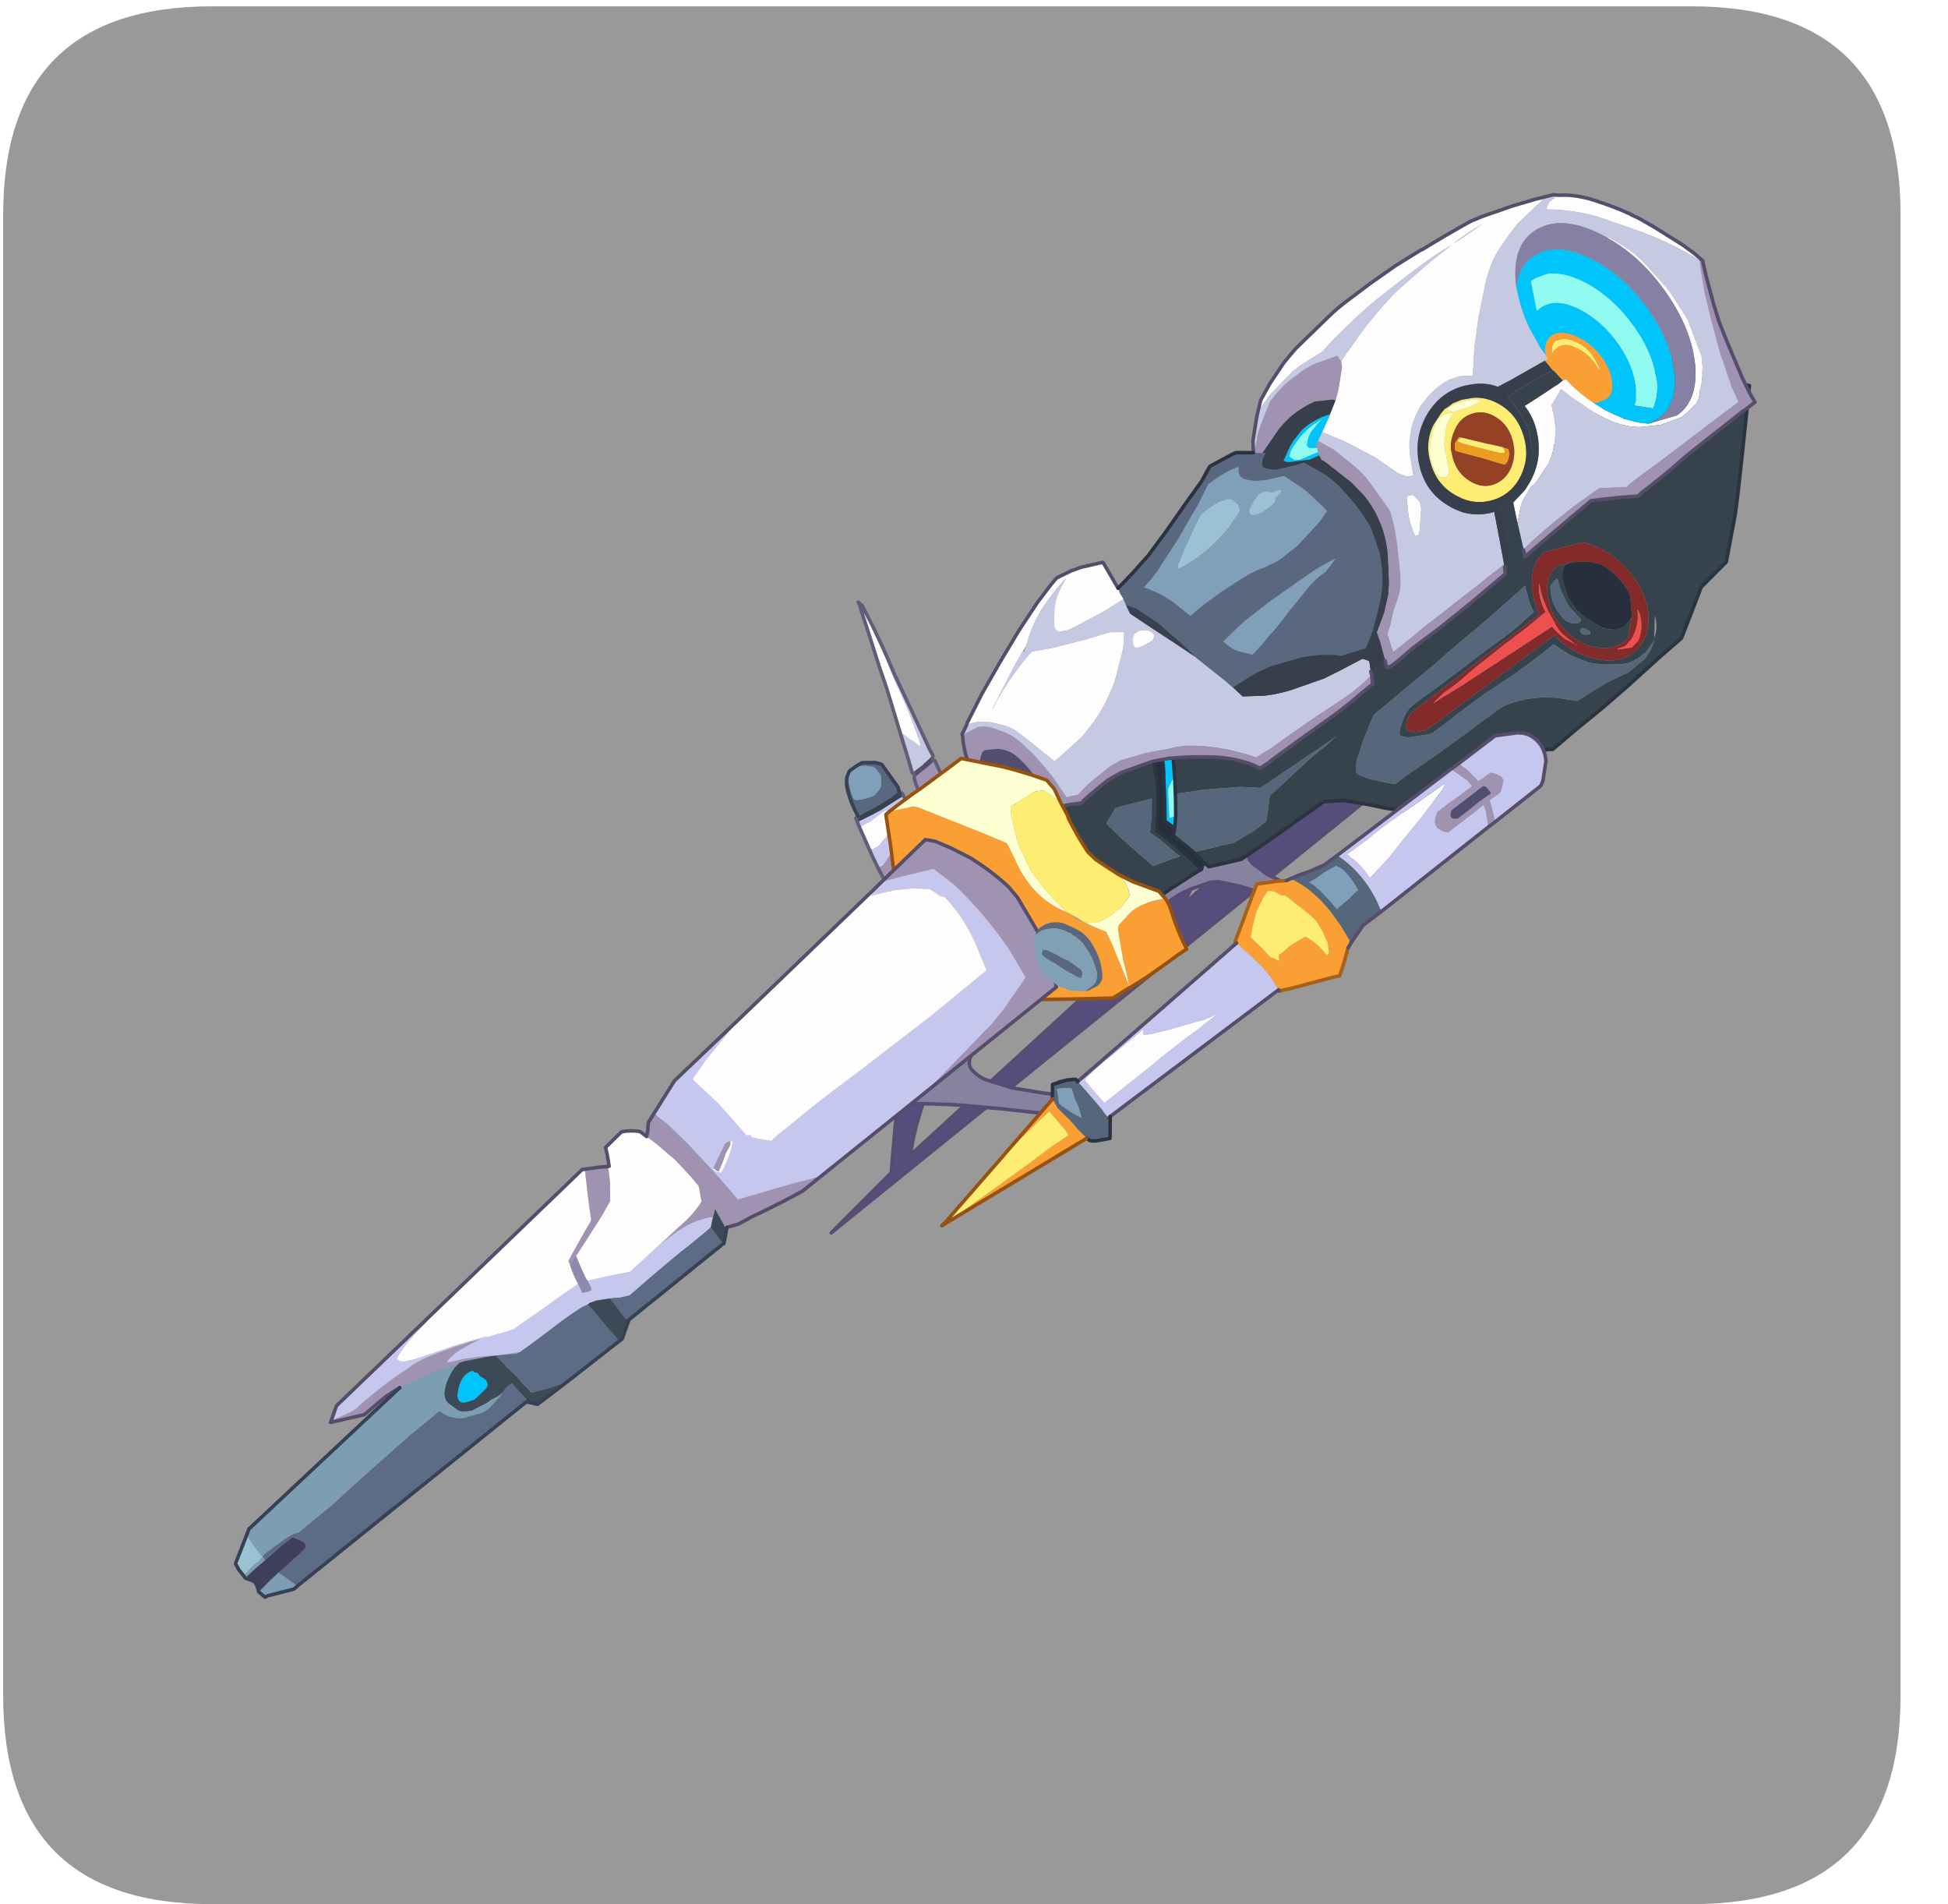 <?xml version="1.0" encoding="UTF-8" standalone="no"?>
<svg xmlns:ffdec="https://www.free-decompiler.com/flash" xmlns:xlink="http://www.w3.org/1999/xlink" ffdec:objectType="frame" height="30.1px" width="30.8px" xmlns="http://www.w3.org/2000/svg">
  <g transform="matrix(1.0, 0.0, 0.0, 1.0, 0.05, 0.0)">
    <use ffdec:characterId="1" height="30.0" transform="matrix(1.0, 0.0, 0.0, 1.0, 0.0, 0.0)" width="30.0" xlink:href="#shape0"/>
    <use ffdec:characterId="5" height="30.0" transform="matrix(1.0, 0.0, 0.0, 1.0, -0.05, 0.1)" width="30.8" xlink:href="#sprite0"/>
  </g>
  <defs>
    <g id="shape0" transform="matrix(1.0, 0.0, 0.0, 1.0, 0.0, 0.0)">
      <path d="M0.0 0.0 L30.0 0.0 30.0 30.0 0.0 30.0 0.0 0.0" fill="#33cc66" fill-opacity="0.0" fill-rule="evenodd" stroke="none"/>
    </g>
    <g id="sprite0" transform="matrix(1.0, 0.0, 0.0, 1.0, 0.05, 0.0)">
      <use ffdec:characterId="2" height="30.0" transform="matrix(1.0, 0.0, 0.0, 1.0, 0.0, 0.0)" width="30.0" xlink:href="#shape1"/>
      <filter id="filter0">
        <feColorMatrix in="SourceGraphic" result="filterResult0" type="matrix" values="0 0 0 0 0.4,0 0 0 0 1.0,0 0 0 0 1.0,0 0 0 1 0"/>
        <feConvolveMatrix divisor="9.0" in="filterResult0" kernelMatrix="1 1 1 1 1 1 1 1 1" order="3 3" result="filterResult1"/>
        <feConvolveMatrix divisor="9.0" in="filterResult1" kernelMatrix="1 1 1 1 1 1 1 1 1" order="3 3" result="filterResult2"/>
        <feConvolveMatrix divisor="9.0" in="filterResult2" kernelMatrix="1 1 1 1 1 1 1 1 1" order="3 3" result="filterResult3"/>
        <feComposite in="SourceGraphic" in2="filterResult3" operator="over" result="filterResult4"/>
      </filter>
      <use ffdec:characterId="4" filter="url(#filter0)" height="153.0" transform="matrix(0.109, -0.025, 0.025, 0.109, -0.034, 8.579)" width="246.6" xlink:href="#sprite1"/>
    </g>
    <g id="shape1" transform="matrix(1.0, 0.0, 0.0, 1.0, 0.0, 0.0)">
      <path d="M3.3 0.0 L26.7 0.0 Q30.0 0.0 30.0 3.3 L30.0 26.7 Q30.0 30.0 26.7 30.0 L3.3 30.0 Q0.0 30.0 0.0 26.7 L0.0 3.3 Q0.0 0.0 3.3 0.0" fill="#999999" fill-rule="evenodd" stroke="none"/>
    </g>
    <g id="sprite1" transform="matrix(1.0, 0.0, 0.0, 1.0, 0.25, 0.25)">
      <use ffdec:characterId="3" height="153.0" transform="matrix(1.0, 0.0, 0.0, 1.0, -0.25, -0.25)" width="246.6" xlink:href="#shape2"/>
    </g>
    <g id="shape2" transform="matrix(1.0, 0.0, 0.0, 1.0, 0.25, 0.25)">
      <path d="M177.1 71.9 Q179.15 71.7 180.8 72.85 L181.7 74.0 Q182.4 75.4 181.6 76.65 L181.6 76.7 92.55 120.2 102.75 113.8 102.9 113.25 104.55 108.1 106.05 103.65 107.65 102.8 110.8 101.3 113.55 99.95 113.1 100.8 112.75 101.15 111.5 102.45 Q109.7 104.45 108.4 106.8 107.5 108.35 106.75 110.0 L105.9 112.0 147.2 88.55 147.4 87.75 148.3 84.25 148.65 84.1 153.35 81.9 154.5 81.45 155.15 81.9 154.85 82.1 Q153.5 83.45 152.4 84.95 L151.8 85.95 176.05 72.15 177.1 71.9" fill="#564e7d" fill-rule="evenodd" stroke="none"/>
      <path d="M177.1 71.9 Q179.15 71.7 180.8 72.85 L181.7 74.0 Q182.4 75.4 181.6 76.65 L181.6 76.7 92.55 120.2 102.75 113.8 102.9 113.25 104.55 108.1 106.05 103.65 107.65 102.8 110.8 101.3 113.55 99.95 113.1 100.8 112.75 101.15 111.5 102.45 Q109.7 104.45 108.4 106.8 107.5 108.35 106.75 110.0 L105.9 112.0 147.2 88.55 147.4 87.75 148.3 84.25 148.65 84.1 153.35 81.9 154.5 81.45 155.15 81.9 154.85 82.1 Q153.5 83.45 152.4 84.95 L151.8 85.95 176.05 72.15 177.1 71.9 Z" fill="none" stroke="#594c72" stroke-linecap="round" stroke-linejoin="round" stroke-width="0.5"/>
      <path d="M163.95 84.6 L166.0 86.25 168.95 88.35 169.4 88.65 167.6 89.3 165.9 89.95 163.05 87.45 Q161.0 85.85 158.5 84.75 L156.95 84.05 155.9 83.9 154.3 84.05 153.05 84.2 Q150.6 84.55 148.45 85.85 L147.1 84.95 146.2 84.4 147.25 83.9 150.15 82.7 154.3 80.95 156.8 79.9 161.65 78.0 162.1 77.9 162.85 79.0 163.0 79.2 Q162.15 80.05 161.95 81.0 161.8 81.9 162.35 82.7 L163.95 84.6 M120.3 96.8 L119.8 97.85 Q118.1 98.9 117.1 100.7 116.75 101.5 117.05 102.1 117.65 103.25 118.7 104.0 L122.05 105.95 126.35 107.7 129.25 108.7 129.85 108.9 126.25 110.7 124.25 110.0 120.1 108.55 118.4 108.0 114.6 106.75 112.5 106.15 109.25 105.3 105.35 104.45 Q106.2 103.8 107.3 103.3 L110.55 101.6 Q112.7 100.5 114.8 99.45 L119.5 97.15 120.3 96.8" fill="#8782a0" fill-rule="evenodd" stroke="none"/>
      <path d="M163.95 84.6 L166.0 86.25 168.95 88.35 169.4 88.65 167.6 89.3 165.9 89.95 163.05 87.45 Q161.0 85.85 158.5 84.75 L156.95 84.05 155.9 83.9 154.3 84.05 153.05 84.2 Q150.6 84.55 148.45 85.85 L147.1 84.95 146.2 84.4 147.25 83.9 150.15 82.7 154.3 80.95 156.8 79.9 161.65 78.0 162.1 77.9 162.85 79.0 163.0 79.2 Q162.15 80.05 161.95 81.0 161.8 81.9 162.35 82.7 L163.95 84.6 M120.3 96.8 L119.8 97.85 Q118.1 98.9 117.1 100.7 116.75 101.5 117.05 102.1 117.65 103.25 118.7 104.0 L122.05 105.95 126.35 107.7 129.25 108.7 129.85 108.9 126.25 110.7 124.25 110.0 120.1 108.55 118.4 108.0 114.6 106.75 112.5 106.15 109.25 105.3 105.35 104.45 Q106.2 103.8 107.3 103.3 L110.55 101.6 Q112.7 100.5 114.8 99.45 L119.5 97.15 120.3 96.8 Z" fill="none" stroke="#594c72" stroke-linecap="round" stroke-linejoin="round" stroke-width="0.5"/>
      <path d="M154.95 61.25 Q196.55 43.4 238.15 25.5 L238.25 26.1 238.9 28.15 239.45 30.2 239.45 30.35 239.75 31.1 239.95 31.55 240.1 31.7 243.3 32.15 244.65 32.2 245.65 32.4 245.85 32.5 245.15 34.6 243.8 38.5 242.9 41.15 240.9 46.9 239.85 49.75 237.1 56.05 236.95 56.15 232.9 58.7 232.8 58.8 230.55 62.15 228.5 65.15 224.85 67.1 219.4 70.15 215.35 72.3 211.1 74.4 207.25 76.4 206.8 76.3 203.4 75.9 200.2 75.35 199.25 75.15 197.6 75.9 193.3 77.7 190.7 78.85 188.1 79.95 184.9 80.2 182.45 79.25 180.3 78.25 176.9 76.85 174.05 76.35 170.7 77.75 Q169.75 78.1 168.75 78.55 L165.35 79.95 160.85 81.7 157.7 81.7 156.15 81.7 156.15 81.65 156.1 81.55 155.95 81.4 155.65 80.95 154.5 79.2 155.25 79.2 157.5 79.2 160.2 79.2 160.4 79.2 160.6 79.1 163.3 78.25 165.5 77.25 165.95 76.15 166.75 73.95 166.95 73.75 168.6 72.85 Q169.55 72.3 170.55 71.7 L172.65 70.5 173.6 69.95 176.25 68.65 176.95 68.25 177.9 67.75 177.55 67.9 174.9 68.95 173.5 69.45 170.75 70.55 169.5 71.0 167.45 71.85 165.7 72.45 164.3 72.05 163.05 71.7 158.1 70.95 153.85 70.6 154.3 68.15 154.3 68.1 154.85 64.5 154.95 62.9 155.0 62.2 154.95 61.25 M155.05 81.85 L154.45 82.0 150.0 83.6 147.5 84.65 145.05 83.95 142.3 83.1 141.05 80.1 140.25 78.45 138.5 75.25 135.05 69.8 151.9 62.55 151.9 64.5 151.75 68.1 151.4 70.5 151.05 71.9 150.15 75.15 151.85 77.15 152.2 77.6 153.4 79.3 153.75 79.7 155.05 81.85 M217.9 48.8 L212.25 48.95 Q210.3 50.05 209.75 52.4 L209.45 53.75 Q209.3 55.15 209.55 56.6 L209.7 57.35 188.85 66.9 Q188.15 67.55 187.75 68.5 187.6 68.85 187.8 69.1 188.15 69.5 188.75 69.65 L190.0 69.75 190.8 69.6 190.95 69.55 211.15 60.7 211.6 61.55 Q213.45 64.2 216.3 65.4 219.4 66.8 221.9 65.35 224.35 63.85 224.75 60.45 225.05 57.05 223.05 53.65 221.05 50.25 217.9 48.8 M195.45 59.95 L193.95 60.8 191.05 62.25 189.75 62.9 186.25 64.7 184.4 65.6 183.65 66.05 183.15 66.7 181.35 69.3 180.25 71.15 180.2 71.2 179.65 72.2 179.4 73.3 179.7 73.8 180.95 74.65 183.45 75.8 184.45 76.2 185.95 75.5 186.95 75.1 190.4 73.75 191.7 73.2 195.85 71.45 198.75 70.15 201.5 69.0 201.9 68.85 203.7 68.65 205.45 68.65 207.5 68.9 209.55 69.45 212.15 70.5 214.3 69.75 216.7 68.95 217.9 68.65 219.45 68.3 220.0 68.25 220.25 68.1 222.6 66.95 Q223.65 66.25 224.35 65.15 L224.75 64.35 224.5 64.75 224.45 64.8 223.25 65.9 222.0 66.5 221.8 66.55 Q221.5 66.55 221.35 66.7 L221.0 66.8 220.75 66.85 220.1 66.9 219.55 66.85 217.55 66.45 217.25 66.4 215.45 65.8 215.0 65.6 212.5 63.85 210.7 61.95 207.95 63.25 206.4 63.95 204.0 64.95 202.15 65.65 200.0 66.45 198.45 67.1 195.7 68.3 193.9 69.15 191.3 70.3 190.65 70.4 187.75 70.2 187.25 70.0 186.75 69.75 186.6 69.55 186.6 69.5 186.8 68.85 187.05 68.45 Q187.7 67.2 188.7 66.25 L189.65 65.75 191.25 65.05 192.9 64.35 194.65 63.6 199.5 61.4 201.05 60.7 Q202.35 60.15 203.75 59.55 L206.05 58.5 208.55 57.1 209.0 56.85 208.85 56.35 208.7 55.45 208.6 53.0 206.3 54.25 204.85 55.05 201.8 56.7 198.65 58.3 195.45 59.95 M225.6 61.25 Q225.4 61.6 225.35 62.0 L224.75 64.3 Q225.45 63.2 225.55 61.95 L225.55 61.75 225.6 61.25 M222.3 60.7 L221.35 62.95 221.05 63.45 220.75 63.65 Q218.85 64.75 216.45 63.7 214.45 62.9 213.1 60.9 L212.6 60.15 212.05 59.05 Q211.55 57.95 211.4 56.8 L211.4 55.0 211.55 54.2 Q211.95 52.35 213.5 51.35 L214.7 51.25 214.9 51.2 216.0 51.25 215.35 51.25 214.85 51.35 214.6 51.55 214.4 51.8 Q214.0 52.6 213.95 53.6 L214.1 55.6 214.2 56.05 214.75 57.5 214.85 57.8 216.0 59.4 216.25 59.6 217.35 60.7 217.9 61.15 218.65 61.55 219.65 61.9 220.1 61.9 221.15 61.7 221.4 61.45 221.85 61.15 222.1 61.0 222.1 60.9 222.2 60.8 222.3 60.7 M213.3 53.0 L212.9 53.15 212.15 53.75 212.05 54.0 Q211.8 55.25 212.0 56.45 L212.15 57.05 212.25 57.45 212.6 58.2 Q212.95 59.1 213.75 59.55 L213.9 59.65 214.9 59.8 Q215.3 59.6 215.2 59.25 L214.3 57.75 214.1 57.45 213.85 56.65 213.55 55.4 213.35 54.3 213.3 53.0 M216.05 61.7 L216.15 61.6 Q216.05 61.05 215.55 60.8 L215.5 60.75 215.2 60.6 Q214.6 60.75 214.85 61.25 L215.2 61.6 215.85 61.7 216.05 61.7 M144.95 70.85 L143.4 72.5 144.7 74.55 146.35 76.9 148.0 79.15 148.5 79.85 151.0 79.5 152.55 79.35 152.1 78.85 150.3 76.45 149.15 75.15 149.15 75.1 149.95 72.65 150.45 70.5 148.85 70.55 146.15 70.6 145.05 70.7 144.95 70.85" fill="#36434c" fill-rule="evenodd" stroke="none"/>
      <path d="M217.9 48.8 Q221.05 50.25 223.05 53.65 225.05 57.05 224.75 60.45 224.35 63.85 221.9 65.35 219.4 66.8 216.3 65.4 213.45 64.2 211.6 61.55 L211.15 60.7 190.95 69.55 190.8 69.6 190.0 69.75 188.75 69.65 Q188.15 69.5 187.8 69.1 187.6 68.85 187.75 68.5 188.15 67.55 188.85 66.9 L209.7 57.35 209.55 56.6 Q209.3 55.15 209.45 53.75 L209.75 52.4 Q210.3 50.05 212.25 48.95 L217.9 48.8 M197.9 63.35 L197.55 63.55 Q197.05 63.8 196.5 64.1 L195.85 64.4 193.85 65.25 193.0 65.8 Q192.65 65.95 192.35 66.25 193.45 65.8 194.6 65.45 L197.1 64.6 211.05 59.45 Q211.55 60.45 212.2 61.25 L212.25 61.35 212.6 61.7 213.15 62.15 213.7 62.65 214.0 62.95 213.8 62.7 213.7 62.65 212.5 61.15 212.25 60.85 211.95 60.25 211.85 60.05 211.55 59.3 211.6 59.3 211.5 58.9 211.4 58.55 211.3 58.3 210.95 57.05 210.9 56.75 210.8 56.15 Q210.5 54.6 210.65 53.15 L210.55 53.3 210.4 53.9 Q210.25 55.05 210.4 56.25 L210.5 56.8 210.6 57.25 210.1 57.5 209.2 57.95 207.2 58.95 204.2 60.3 202.3 61.2 199.65 62.45 197.9 63.35 M223.5 61.4 Q223.6 60.5 223.35 59.75 L223.3 60.2 223.15 60.95 Q222.7 62.5 221.65 63.65 L220.95 64.15 220.95 64.2 220.8 64.3 220.4 64.5 220.25 64.5 219.3 64.6 219.45 64.7 221.4 64.85 221.6 64.7 221.75 64.6 222.5 64.1 Q223.35 62.9 223.5 61.4 M222.3 60.7 L222.35 60.65 222.55 59.45 222.8 57.65 Q222.55 56.25 221.7 54.85 220.85 53.35 219.65 52.35 L217.95 51.6 216.0 51.25 214.9 51.2 214.7 51.25 213.5 51.35 Q211.95 52.35 211.55 54.2 L211.4 55.0 211.4 56.8 Q211.55 57.95 212.05 59.05 L212.6 60.15 213.1 60.9 Q214.45 62.9 216.45 63.7 218.85 64.75 220.75 63.65 L221.05 63.45 221.35 62.95 222.3 60.7" fill="#832b2a" fill-rule="evenodd" stroke="none"/>
      <path d="M153.85 70.6 L158.1 70.95 163.05 71.7 164.3 72.05 165.7 72.45 167.45 71.85 169.5 71.0 170.75 70.55 173.5 69.45 174.9 68.95 177.55 67.9 177.9 67.75 176.95 68.25 176.25 68.65 173.6 69.95 172.65 70.5 170.55 71.7 Q169.55 72.3 168.6 72.85 L166.95 73.75 166.75 73.95 165.95 76.15 165.5 77.25 163.3 78.25 160.6 79.1 160.4 79.2 160.2 79.2 157.5 79.2 155.25 79.2 154.5 79.2 153.85 78.35 152.2 76.25 152.65 75.4 153.2 73.65 153.65 71.6 153.85 70.6 M195.45 59.95 L198.65 58.3 201.8 56.7 204.85 55.05 206.3 54.25 208.6 53.0 208.7 55.45 208.85 56.35 209.0 56.85 208.55 57.1 206.05 58.5 203.75 59.55 Q202.35 60.15 201.05 60.7 L199.5 61.4 194.65 63.6 192.9 64.35 191.25 65.05 189.65 65.75 188.7 66.25 Q187.7 67.2 187.05 68.45 L186.8 68.85 186.6 69.5 186.6 69.55 186.75 69.75 187.25 70.0 187.75 70.2 190.65 70.4 191.3 70.3 193.9 69.15 195.7 68.3 198.45 67.1 200.0 66.45 202.15 65.65 204.0 64.95 206.4 63.95 207.95 63.25 210.7 61.95 212.5 63.85 215.0 65.6 215.45 65.8 217.25 66.4 217.55 66.45 219.55 66.85 220.1 66.9 220.75 66.85 221.0 66.8 221.35 66.7 Q221.5 66.55 221.8 66.55 L222.0 66.5 223.25 65.9 224.45 64.8 224.5 64.75 224.75 64.35 224.35 65.15 Q223.65 66.25 222.6 66.95 L220.25 68.1 220.0 68.25 219.45 68.3 217.9 68.65 216.7 68.95 214.3 69.75 212.15 70.5 209.55 69.45 207.5 68.9 205.45 68.65 203.7 68.65 201.9 68.85 201.5 69.0 198.75 70.15 195.85 71.45 191.7 73.2 190.4 73.75 186.95 75.1 185.95 75.5 184.45 76.2 183.45 75.8 180.95 74.65 179.7 73.8 179.4 73.3 179.65 72.2 180.2 71.2 180.25 71.15 181.35 69.3 183.15 66.7 183.65 66.05 184.4 65.6 186.25 64.7 189.75 62.9 191.05 62.25 193.95 60.8 195.45 59.95 M216.05 61.7 L215.85 61.7 215.2 61.6 214.85 61.25 Q214.6 60.75 215.2 60.6 L215.5 60.75 215.55 60.8 Q216.05 61.05 216.15 61.6 L216.05 61.7 M213.3 53.0 L213.35 54.3 213.55 55.4 213.85 56.65 214.1 57.45 214.3 57.75 215.2 59.25 Q215.3 59.6 214.9 59.8 L213.9 59.65 213.75 59.55 Q212.95 59.1 212.6 58.2 L212.25 57.45 212.15 57.05 212.0 56.45 Q211.8 55.25 212.05 54.0 L212.15 53.75 212.9 53.15 213.3 53.0 M144.95 70.85 L145.05 70.7 146.15 70.6 148.85 70.55 150.45 70.5 149.95 72.65 149.15 75.1 149.15 75.15 150.3 76.45 152.1 78.85 152.55 79.35 151.0 79.5 148.5 79.85 148.0 79.15 146.35 76.9 144.7 74.55 143.4 72.5 144.95 70.85" fill="#56677b" fill-rule="evenodd" stroke="none"/>
      <path d="M197.9 63.35 L199.65 62.45 202.3 61.2 204.2 60.3 207.2 58.95 209.2 57.95 210.1 57.5 210.6 57.25 210.5 56.8 210.4 56.25 Q210.25 55.05 210.4 53.9 L210.55 53.3 210.65 53.15 Q210.5 54.6 210.8 56.15 L210.9 56.75 210.95 57.05 211.3 58.3 211.4 58.55 211.5 58.9 211.6 59.3 211.55 59.3 211.85 60.05 211.95 60.25 212.25 60.85 212.5 61.15 213.7 62.65 213.8 62.7 214.0 62.95 213.7 62.65 213.15 62.15 212.6 61.7 212.25 61.35 212.2 61.25 Q211.55 60.45 211.05 59.45 L197.1 64.6 194.6 65.45 Q193.45 65.8 192.35 66.25 192.65 65.95 193.0 65.8 L193.85 65.25 195.85 64.4 196.5 64.1 197.9 63.35 M223.5 61.4 Q223.35 62.9 222.5 64.1 L221.75 64.6 221.6 64.7 221.4 64.85 219.45 64.7 219.3 64.6 220.25 64.5 220.4 64.5 220.8 64.3 220.95 64.2 220.95 64.15 221.65 63.65 Q222.7 62.5 223.15 60.95 L223.3 60.2 223.35 59.75 Q223.6 60.5 223.5 61.4" fill="#ee504f" fill-rule="evenodd" stroke="none"/>
      <path d="M155.95 81.4 Q155.55 81.0 155.35 81.25 L155.05 81.85 153.75 79.7 153.4 79.3 152.2 77.6 151.85 77.15 150.15 75.15 151.05 71.9 151.4 70.5 151.75 68.1 151.9 64.5 151.9 62.55 154.95 61.25 155.0 62.2 154.95 62.9 153.15 63.55 Q153.3 65.8 152.75 68.0 L152.3 70.5 152.2 71.0 151.55 74.05 152.0 74.55 152.5 75.2 152.65 75.4 152.2 76.25 153.85 78.35 154.5 79.2 155.65 80.95 155.95 81.4 M216.0 51.25 L217.95 51.6 219.65 52.35 Q220.85 53.35 221.7 54.85 222.55 56.25 222.8 57.65 L222.55 59.45 222.35 60.65 222.3 60.7 222.2 60.8 222.1 60.9 222.1 61.0 221.85 61.15 221.4 61.45 221.15 61.7 220.1 61.9 219.65 61.9 218.65 61.55 217.9 61.15 217.35 60.7 216.25 59.6 216.0 59.4 214.85 57.8 214.75 57.5 214.2 56.05 214.1 55.6 213.95 53.6 Q214.0 52.6 214.4 51.8 L214.6 51.55 214.85 51.35 215.35 51.25 216.0 51.25" fill="#272f3c" fill-rule="evenodd" stroke="none"/>
      <path d="M154.95 62.9 L154.85 64.5 154.3 68.1 154.3 68.15 154.1 68.3 153.0 69.7 152.3 73.6 152.3 73.75 153.1 73.65 153.2 73.65 152.65 75.4 152.5 75.2 152.0 74.55 151.55 74.05 152.2 71.0 152.3 70.5 152.75 68.0 Q153.3 65.8 153.15 63.55 L154.95 62.9" fill="#00c5fc" fill-rule="evenodd" stroke="none"/>
      <path d="M154.3 68.15 L153.85 70.6 153.65 71.6 153.2 73.65 153.1 73.65 152.3 73.75 152.3 73.6 153.0 69.7 154.1 68.3 154.3 68.15" fill="#8ffaf0" fill-rule="evenodd" stroke="none"/>
      <path d="M154.95 61.25 Q196.55 43.4 238.15 25.5 L238.25 26.1 238.9 28.15 239.45 30.2 239.45 30.35 239.75 31.1 239.95 31.55 240.1 31.7 243.3 32.15 244.65 32.2 245.65 32.4 245.85 32.5 245.15 34.6 243.8 38.5 242.9 41.15 240.9 46.9 239.85 49.75 237.1 56.05 236.95 56.15 232.9 58.7 232.8 58.8 230.55 62.15 228.5 65.15 224.85 67.1 219.4 70.15 215.35 72.3 211.1 74.4 207.25 76.4 206.8 76.3 203.4 75.9 200.2 75.35 199.25 75.15 197.6 75.9 193.3 77.7 190.7 78.85 188.1 79.95 184.9 80.2 182.45 79.25 180.3 78.25 176.9 76.85 174.05 76.35 170.7 77.75 Q169.75 78.1 168.75 78.55 L165.35 79.95 160.85 81.7 157.7 81.7 156.15 81.7 156.15 81.65 156.1 81.55 155.95 81.4 Q155.55 81.0 155.35 81.25 L155.05 81.85 154.45 82.0 150.0 83.6 147.5 84.65 145.05 83.95 142.3 83.1 141.05 80.1 140.25 78.45 138.5 75.25 135.05 69.8 151.9 62.55 154.95 61.25 155.0 62.2 154.95 62.9 154.85 64.5 154.3 68.1 154.3 68.15 153.85 70.6 153.65 71.6 153.2 73.65 152.65 75.4 152.2 76.25 153.85 78.35 154.5 79.2 155.65 80.95 155.95 81.4 M151.9 62.55 L151.9 64.5 151.75 68.1 151.4 70.5 151.05 71.9 150.15 75.15 151.85 77.15 152.2 77.6 153.4 79.3 153.75 79.7 155.05 81.85 M154.95 62.9 L153.15 63.55 Q153.3 65.8 152.75 68.0 L152.3 70.5 152.2 71.0 151.55 74.05 152.0 74.55 152.5 75.2 152.65 75.4" fill="none" stroke="#2a3340" stroke-linecap="round" stroke-linejoin="round" stroke-width="0.5"/>
      <path d="M117.85 53.4 L118.2 53.75 119.1 54.8 119.45 55.1 119.9 55.7 Q120.0 55.9 120.25 55.9 L120.25 55.45 120.0 53.2 119.7 51.1 119.5 49.9 118.95 47.1 118.65 45.7 118.2 42.45 117.85 40.8 117.3 38.05 117.0 36.9 116.3 34.6 116.25 34.4 116.2 34.15 116.65 34.8 116.95 36.0 117.5 38.2 118.2 41.4 118.95 45.4 119.4 47.45 120.3 51.6 121.35 56.55 121.65 57.65 119.8 58.7 118.25 59.4 118.15 57.6 117.85 53.4" fill="#c5c9e2" fill-rule="evenodd" stroke="none"/>
      <path d="M117.85 53.4 L117.4 46.9 117.05 43.6 116.6 38.1 116.4 36.0 116.3 34.6 117.0 36.9 117.3 38.05 117.85 40.8 118.2 42.45 118.65 45.7 118.95 47.1 119.5 49.9 119.7 51.1 120.0 53.2 120.25 55.45 120.25 55.9 Q120.0 55.9 119.9 55.7 L119.45 55.1 119.1 54.8 118.2 53.75 117.85 53.4 M109.9 68.5 L109.25 65.15 Q110.55 64.95 111.7 64.4 L113.2 63.75 113.55 63.75 113.9 64.2 114.35 65.2 114.6 65.55 114.2 65.95 113.8 66.35 112.45 67.55 111.3 68.4 110.5 68.65 109.9 68.5" fill="#fffcfd" fill-rule="evenodd" stroke="none"/>
      <path d="M110.7 56.7 L111.65 56.4 113.5 56.8 114.3 57.25 114.35 57.35 115.85 60.95 115.85 61.45 Q115.15 61.9 114.3 62.2 L112.3 62.9 111.4 63.15 110.75 63.3 109.6 63.65 109.4 63.65 Q108.8 61.4 108.8 59.6 108.8 58.65 109.1 57.95 L109.35 57.55 109.3 57.75 Q109.05 59.35 109.3 60.9 109.4 61.4 110.0 61.4 L110.75 61.45 111.15 61.45 111.75 61.4 112.4 61.25 113.05 60.75 113.15 60.7 113.5 60.3 113.6 60.05 113.85 58.85 113.8 58.7 113.3 57.55 112.85 57.25 112.4 57.1 112.1 56.95 110.7 56.7" fill="#59687f" fill-rule="evenodd" stroke="none"/>
      <path d="M109.35 57.55 L109.65 57.15 Q109.7 57.1 110.0 57.0 L110.7 56.7 112.1 56.95 112.4 57.1 112.85 57.25 113.3 57.55 113.8 58.7 113.85 58.85 113.6 60.05 113.5 60.3 113.15 60.7 113.05 60.75 112.4 61.25 111.75 61.4 111.15 61.45 110.75 61.45 110.0 61.4 Q109.4 61.4 109.3 60.9 109.05 59.35 109.3 57.75 L109.35 57.55" fill="#80a0b9" fill-rule="evenodd" stroke="none"/>
      <path d="M121.65 57.65 Q121.3 58.3 121.75 58.4 L120.9 58.9 119.65 59.5 118.35 60.15 Q118.65 59.45 118.25 59.4 L119.8 58.7 121.65 57.65" fill="#524e6f" fill-rule="evenodd" stroke="none"/>
      <path d="M121.75 58.4 L122.4 61.55 122.55 62.25 120.8 63.25 118.85 64.2 118.4 60.95 118.35 60.15 119.65 59.5 120.9 58.9 121.75 58.4 M117.15 64.95 L117.4 65.8 118.2 69.2 118.65 70.8 118.85 71.7 115.65 73.1 111.85 74.0 111.2 74.0 110.5 71.3 110.8 71.35 111.3 71.2 112.75 69.85 115.1 67.1 115.9 66.15 117.05 64.95 117.15 64.95" fill="#a093b1" fill-rule="evenodd" stroke="none"/>
      <path d="M115.85 61.45 L115.9 61.9 116.2 61.85 116.3 62.3 115.55 62.55 112.75 63.55 112.55 63.6 111.25 63.95 109.4 64.4 109.15 64.5 109.05 63.85 109.3 63.75 109.4 63.75 109.4 63.65 109.6 63.65 110.75 63.3 111.4 63.15 112.3 62.9 114.3 62.2 Q115.15 61.9 115.85 61.45" fill="#36434c" fill-rule="evenodd" stroke="none"/>
      <path d="M116.3 62.3 L116.65 63.3 117.05 64.5 117.1 64.8 117.15 64.95 117.05 64.95 115.9 66.15 115.1 67.1 112.75 69.85 111.3 71.2 110.8 71.35 110.5 71.3 110.15 69.75 109.9 68.5 110.5 68.65 111.3 68.4 112.45 67.55 113.8 66.35 114.2 65.95 114.6 65.55 114.35 65.2 113.9 64.2 113.55 63.75 113.2 63.75 111.7 64.4 Q110.55 64.95 109.25 65.15 L109.2 64.85 109.15 64.5 109.4 64.4 111.25 63.95 112.55 63.6 112.75 63.55 115.55 62.55 116.3 62.3" fill="#c5c7ee" fill-rule="evenodd" stroke="none"/>
      <path d="M116.3 34.6 L116.4 36.0 116.6 38.1 117.05 43.6 117.4 46.9 117.85 53.4 118.15 57.6 118.25 59.4 Q118.65 59.45 118.35 60.15 L118.4 60.95 118.85 64.2 120.8 63.25 122.55 62.25 122.4 61.55 121.75 58.4 Q121.3 58.3 121.65 57.65 L121.35 56.55 120.3 51.6 119.4 47.45 118.95 45.4 118.2 41.4 117.5 38.2 116.95 36.0 116.65 34.8 116.2 34.15 116.25 34.4 M115.9 61.9 L116.2 61.85 116.3 62.3 116.65 63.3 117.05 64.5 117.1 64.8 117.15 64.95 117.4 65.8 118.2 69.2 118.65 70.8 118.85 71.7 115.65 73.1 111.85 74.0 111.2 74.0 110.5 71.3 110.15 69.75 109.9 68.5 109.25 65.15 109.2 64.85 109.15 64.5 109.05 63.85 109.3 63.75 109.4 63.75 109.4 63.65" fill="none" stroke="#635c79" stroke-linecap="round" stroke-linejoin="round" stroke-width="0.5"/>
      <path d="M110.7 56.7 L111.65 56.4 113.5 56.8 114.3 57.25 114.35 57.35 115.85 60.95 115.85 61.45 115.9 61.9 M109.4 63.65 Q108.8 61.4 108.8 59.6 108.8 58.65 109.1 57.95 L109.35 57.55 109.65 57.15 Q109.7 57.1 110.0 57.0 L110.7 56.7" fill="none" stroke="#364254" stroke-linecap="round" stroke-linejoin="round" stroke-width="0.5"/>
      <path d="M173.75 85.6 L173.0 85.8 171.85 86.15 170.55 86.7 169.5 87.0 170.0 87.5 170.7 88.45 171.15 89.2 171.75 90.2 172.45 91.55 174.35 90.6 175.5 89.85 176.0 89.65 175.85 89.2 175.7 88.65 175.1 87.3 175.0 87.15 174.6 86.4 173.75 85.6 M174.2 84.2 L174.75 84.75 175.5 85.7 176.05 86.5 176.35 87.0 Q177.25 88.55 177.8 90.2 L178.15 91.4 178.55 93.3 175.55 94.65 174.75 95.4 173.8 96.25 172.8 97.25 173.2 96.3 172.95 95.5 172.5 94.1 171.5 91.7 171.05 90.85 170.5 89.85 169.85 88.9 Q168.8 87.35 167.35 86.2 L166.4 86.05 168.3 85.7 170.05 85.5 172.1 85.1 174.2 84.2 M131.3 107.15 L131.55 107.6 131.7 107.85 133.2 110.65 133.55 111.35 133.8 111.85 134.0 112.35 134.4 113.15 134.65 113.0 134.55 113.5 134.2 114.95 133.95 116.0 133.9 116.0 131.9 115.9 131.45 115.8 131.1 115.65 130.75 115.25 129.8 113.75 129.75 113.7 129.6 113.35 128.9 112.05 128.7 111.8 128.15 110.9 127.75 110.3 127.6 109.9 127.4 109.2 127.3 108.75 127.35 108.35 127.75 106.75 128.6 106.7 129.4 106.65 129.8 106.6 130.7 106.7 131.1 106.8 131.3 107.15 M130.05 107.8 L129.7 107.75 129.25 107.6 128.2 107.5 128.05 109.45 128.0 109.5 128.05 109.65 128.35 110.0 129.65 111.4 130.15 111.8 130.3 111.95 130.7 112.3 130.6 110.65 130.45 109.9 130.35 109.4 130.3 108.85 130.25 108.0 130.05 107.8" fill="#56677b" fill-rule="evenodd" stroke="none"/>
      <path d="M173.75 85.6 L174.6 86.4 175.0 87.15 175.1 87.3 175.7 88.65 175.85 89.2 176.0 89.65 175.5 89.85 174.35 90.6 172.45 91.55 171.75 90.2 171.15 89.2 170.7 88.45 170.0 87.5 169.5 87.0 170.55 86.7 171.85 86.15 173.0 85.8 173.75 85.6 M130.05 107.8 L130.25 108.0 130.3 108.85 130.35 109.4 130.45 109.9 130.6 110.65 130.7 112.3 130.3 111.95 130.15 111.8 129.65 111.4 128.35 110.0 128.05 109.65 128.0 109.5 128.05 109.45 128.2 107.5 129.25 107.6 129.7 107.75 130.05 107.8" fill="#80a0b9" fill-rule="evenodd" stroke="none"/>
      <path d="M176.05 85.0 L175.65 84.35 179.0 82.9 179.75 82.5 Q181.5 81.65 183.25 80.95 L184.4 80.45 186.4 79.7 191.1 77.75 191.25 77.7 191.2 78.0 190.7 78.55 186.9 81.7 183.55 84.3 181.25 86.15 178.0 88.35 Q177.55 87.05 176.8 85.9 L176.7 85.75 176.25 85.15 176.05 85.0 M152.65 102.3 L151.55 102.8 149.75 103.65 147.1 104.8 143.4 106.55 142.45 107.05 139.75 108.35 136.6 109.85 135.9 110.2 134.3 110.95 134.25 110.85 132.85 108.3 132.3 107.15 132.6 106.9 Q134.8 105.5 137.2 104.45 L141.55 102.25 142.0 102.0 141.8 102.6 Q141.8 102.8 142.1 102.85 L142.8 102.9 145.35 102.9 148.85 102.7 149.5 102.65 149.55 102.65 150.45 102.65 151.95 102.4 152.65 102.3" fill="#fffcfd" fill-rule="evenodd" stroke="none"/>
      <path d="M176.05 85.0 L176.25 85.15 176.7 85.75 176.8 85.9 Q177.55 87.05 178.0 88.35 L181.25 86.15 183.55 84.3 186.9 81.7 190.7 78.55 191.2 78.0 191.25 77.7 191.1 77.75 186.4 79.7 184.4 80.45 183.25 80.95 Q181.5 81.65 179.75 82.5 L179.0 82.9 175.65 84.35 176.05 85.0 M178.55 93.3 L178.15 91.4 177.8 90.2 Q177.25 88.55 176.35 87.0 L176.05 86.5 175.5 85.7 174.75 84.75 174.2 84.2 192.6 75.9 193.1 76.35 194.55 78.0 194.65 78.25 195.0 78.9 192.9 79.85 Q192.45 80.05 192.05 80.2 L191.25 80.5 190.35 80.95 189.4 81.35 188.85 82.25 188.75 82.7 Q188.65 83.15 188.85 83.55 L189.55 84.25 189.8 84.35 190.25 84.5 192.25 83.6 194.85 82.4 195.95 81.85 196.1 82.7 195.95 85.05 178.55 93.3 M157.55 93.1 L158.1 93.8 160.35 97.15 161.0 98.45 161.35 99.2 161.75 100.5 161.9 100.85 134.65 113.0 134.4 113.15 134.0 112.35 133.8 111.85 133.55 111.35 133.2 110.65 131.7 107.85 131.55 107.6 131.3 107.15 Q144.45 100.15 157.55 93.1 M196.95 84.6 L197.05 83.75 196.95 81.4 198.55 80.75 198.9 80.35 199.5 79.1 199.3 78.55 Q198.9 78.1 198.35 77.8 L197.9 77.65 197.7 77.75 197.35 77.85 196.65 78.2 195.95 78.45 195.9 78.25 195.55 77.7 194.65 76.35 193.8 75.4 199.75 72.7 203.0 73.0 203.4 73.15 203.65 73.2 204.4 73.6 Q205.3 74.35 205.75 75.4 206.15 76.6 205.95 77.8 L204.9 80.45 204.45 81.05 196.95 84.6 M152.65 102.3 L151.95 102.4 150.45 102.65 149.55 102.65 149.5 102.65 148.85 102.7 145.35 102.9 142.8 102.9 142.1 102.85 Q141.8 102.8 141.8 102.6 L142.0 102.0 141.55 102.25 137.2 104.45 Q134.8 105.5 132.6 106.9 L132.3 107.15 132.85 108.3 134.25 110.85 134.3 110.95 135.9 110.2 136.6 109.85 139.75 108.35 142.45 107.05 143.4 106.55 147.1 104.8 149.75 103.65 151.55 102.8 152.65 102.3" fill="#c5c7ee" fill-rule="evenodd" stroke="none"/>
      <path d="M166.4 86.05 L167.35 86.2 Q168.8 87.35 169.85 88.9 L170.5 89.85 171.05 90.85 171.5 91.7 172.5 94.1 172.95 95.5 173.2 96.3 172.8 97.25 171.6 99.45 170.75 100.85 169.6 100.85 163.95 101.05 163.3 101.05 161.9 101.05 161.9 100.85 161.75 100.5 161.35 99.2 161.0 98.45 160.35 97.15 158.1 93.8 157.55 93.1 157.55 93.0 157.4 92.9 157.45 92.8 159.5 89.7 159.85 89.15 162.2 85.6 165.15 85.85 166.4 86.05 M168.55 91.5 L165.8 88.1 165.65 88.05 Q165.15 87.95 164.75 87.5 L164.6 87.35 164.4 87.2 164.0 87.0 163.55 86.9 Q162.8 87.4 162.25 88.2 L161.35 89.3 160.25 91.4 159.7 92.75 160.95 94.65 161.8 96.15 Q162.25 96.25 162.55 96.65 L162.75 96.8 162.8 96.8 162.9 96.9 162.9 96.65 Q162.9 96.2 163.05 96.05 L163.2 96.0 163.55 95.85 164.05 95.6 164.1 95.55 Q165.1 94.95 166.25 94.7 L167.15 94.4 167.25 94.4 167.35 94.45 Q168.45 95.45 169.15 96.7 L169.55 97.45 169.65 97.65 170.0 97.35 170.05 96.7 170.15 95.95 169.85 94.65 169.8 94.2 169.25 92.6 168.65 91.6 168.55 91.5 M127.3 108.75 L127.4 109.2 127.6 109.9 127.75 110.3 128.15 110.9 128.7 111.8 128.9 112.05 129.6 113.35 129.75 113.7 129.8 113.75 130.75 115.25 108.05 122.7 108.4 122.5 110.25 121.75 111.75 121.2 117.05 119.0 120.8 117.4 122.0 116.9 125.45 115.35 128.35 114.25 128.05 113.45 126.7 110.85 126.45 110.35 Q124.6 111.4 122.75 112.55 L119.05 114.75 127.3 108.75" fill="#fa9f34" fill-rule="evenodd" stroke="none"/>
      <path d="M168.55 91.5 L168.65 91.6 169.25 92.6 169.8 94.2 169.85 94.65 170.15 95.95 170.05 96.7 170.0 97.35 169.65 97.65 169.55 97.45 169.15 96.7 Q168.45 95.45 167.35 94.45 L167.25 94.4 167.15 94.4 166.25 94.7 Q165.1 94.95 164.1 95.55 L164.05 95.6 163.55 95.85 163.2 96.0 163.05 96.05 Q162.9 96.2 162.9 96.65 L162.9 96.9 162.8 96.8 162.75 96.8 162.55 96.65 Q162.25 96.25 161.8 96.15 L160.95 94.65 159.7 92.75 160.25 91.4 161.35 89.3 162.25 88.2 Q162.8 87.4 163.55 86.9 L164.0 87.0 164.4 87.2 164.6 87.35 164.75 87.5 Q165.15 87.95 165.65 88.05 L165.8 88.1 168.55 91.5 M119.05 114.75 L122.75 112.55 Q124.6 111.4 126.45 110.35 L126.7 110.85 128.05 113.45 128.35 114.25 125.45 115.35 122.0 116.9 120.8 117.4 117.05 119.0 111.75 121.2 110.25 121.75 108.4 122.5 119.0 114.8 119.05 114.75" fill="#fded73" fill-rule="evenodd" stroke="none"/>
      <path d="M195.95 85.05 L196.1 82.7 195.95 81.85 194.85 82.4 192.25 83.6 190.25 84.5 189.8 84.35 189.55 84.25 188.85 83.55 Q188.65 83.15 188.75 82.7 L188.85 82.25 189.4 81.35 190.35 80.95 191.25 80.5 192.05 80.2 Q192.45 80.05 192.9 79.85 L195.0 78.9 194.65 78.25 194.55 78.0 193.1 76.35 192.6 75.9 193.8 75.4 194.65 76.35 195.55 77.7 195.9 78.25 195.95 78.45 196.65 78.2 197.35 77.85 197.7 77.75 197.9 77.65 198.35 77.8 Q198.9 78.1 199.3 78.55 L199.5 79.1 198.9 80.35 198.55 80.75 196.95 81.4 197.05 83.75 196.95 84.6 195.95 85.05 M197.35 80.35 L196.9 79.5 196.55 79.25 196.4 79.3 193.9 80.45 193.8 80.5 191.45 81.55 191.4 81.6 191.15 82.0 Q190.95 82.6 191.35 82.8 L191.6 82.85 191.9 82.95 193.7 82.15 195.3 81.35 Q196.35 80.9 197.35 80.5 L197.35 80.35" fill="#a093b1" fill-rule="evenodd" stroke="none"/>
      <path d="M197.35 80.35 L197.35 80.5 Q196.35 80.9 195.3 81.35 L193.7 82.15 191.9 82.95 191.6 82.85 191.35 82.8 Q190.95 82.6 191.15 82.0 L191.4 81.6 191.45 81.55 193.8 80.5 193.9 80.45 196.4 79.3 196.55 79.25 196.9 79.5 197.35 80.35" fill="#524e6f" fill-rule="evenodd" stroke="none"/>
      <path d="M166.4 86.05 L165.15 85.85 162.2 85.6 159.85 89.15 159.5 89.7 157.45 92.8 157.4 92.9 157.55 93.0 157.55 93.1 M161.9 101.05 L163.3 101.05 163.95 101.05 169.6 100.85 170.75 100.85 171.6 99.45 172.8 97.25" fill="none" stroke="#a76017" stroke-linecap="round" stroke-linejoin="round" stroke-width="0.5"/>
      <path d="M178.55 93.3 L195.95 85.05 196.95 84.6 204.45 81.05 204.9 80.45 205.95 77.8 Q206.15 76.6 205.75 75.4 205.3 74.35 204.4 73.6 L203.65 73.2 203.4 73.15 203.0 73.0 199.75 72.7 193.8 75.4 192.6 75.9 174.2 84.2 172.1 85.1 170.05 85.5 168.3 85.7 166.4 86.05 M172.8 97.25 L173.8 96.25 174.75 95.4 175.55 94.65 178.55 93.3 M161.9 100.85 L161.9 101.05 M134.65 113.0 L134.4 113.15 M129.8 106.6 L128.65 106.6 128.6 106.7 M108.4 122.5 L108.05 122.7 M134.65 113.0 L161.9 100.85 M131.3 107.15 Q144.45 100.15 157.55 93.1" fill="none" stroke="#564d6b" stroke-linecap="round" stroke-linejoin="round" stroke-width="0.5"/>
      <path d="M131.3 107.15 L131.1 106.8 130.7 106.7 129.8 106.6 129.4 106.65 128.6 106.7 127.75 106.75 127.35 108.35 127.3 108.75 M130.75 115.25 L131.1 115.65 131.45 115.8 131.9 115.9 133.9 116.0 133.95 116.0 134.2 114.95 134.55 113.5 134.65 113.0" fill="none" stroke="#2a3340" stroke-linecap="round" stroke-linejoin="round" stroke-width="0.5"/>
      <path d="M119.0 114.8 L108.4 122.5 M108.05 122.7 L130.75 115.25 M119.05 114.75 L127.3 108.75" fill="none" stroke="#955211" stroke-linecap="round" stroke-linejoin="round" stroke-width="0.5"/>
      <path d="M235.0 5.25 L235.85 5.9 237.7 7.6 241.1 11.0 242.4 12.5 243.0 13.3 243.4 13.85 243.35 14.05 242.95 13.6 240.45 11.35 Q237.95 9.25 235.2 7.5 L230.4 4.5 Q227.1 2.65 223.45 1.8 L223.45 1.7 224.1 0.85 225.0 0.45 225.15 0.4 225.45 0.25 225.6 0.25 225.65 0.25 226.6 0.45 Q228.6 1.0 230.4 2.1 232.8 3.5 235.0 5.2 L235.0 5.25 M127.25 54.5 L127.4 54.25 130.35 50.7 133.8 46.95 137.45 43.15 140.8 39.95 143.3 37.85 144.3 37.1 146.65 36.55 146.4 36.8 Q146.55 36.65 146.85 36.55 L148.0 36.4 151.15 36.4 151.2 36.45 152.45 40.45 152.55 41.15 152.85 42.1 149.8 43.2 145.7 44.3 144.15 44.65 142.9 44.6 142.5 44.2 142.45 43.75 142.6 42.75 142.65 42.65 142.85 42.0 143.0 41.4 Q143.2 40.75 143.55 40.05 144.4 38.6 145.6 37.45 L145.2 37.7 Q143.1 39.15 141.25 40.95 139.4 42.85 138.1 45.25 L137.95 45.5 137.3 46.15 135.6 48.0 133.25 50.8 131.2 53.25 131.55 52.9 132.3 52.0 Q135.15 48.9 138.55 46.45 L141.5 46.6 146.2 46.5 149.9 46.25 151.7 46.65 151.9 46.7 Q151.55 48.5 150.65 50.1 L149.95 51.45 Q149.05 53.4 147.7 55.05 146.1 57.2 143.95 58.85 L142.85 59.75 139.2 61.8 138.2 62.3 138.1 62.15 135.15 58.4 134.3 57.4 Q133.45 56.25 132.15 55.65 L131.4 55.25 Q129.35 54.15 127.25 54.5 M177.2 20.75 L178.05 19.05 179.85 17.05 182.45 14.6 184.5 13.05 189.95 9.75 Q191.5 8.8 193.1 8.1 L196.8 6.45 200.85 4.8 204.95 3.4 205.1 3.4 Q208.8 2.15 212.6 1.05 L214.35 0.75 218.9 0.25 221.4 0.1 222.15 0.05 223.3 0.35 219.1 2.8 217.45 4.15 215.55 5.9 Q213.8 7.75 212.7 10.1 L210.7 14.5 209.2 18.45 208.05 22.4 206.25 22.05 204.65 22.2 Q202.8 22.75 201.2 23.85 L199.8 25.0 198.9 26.1 198.05 27.4 197.2 29.6 Q196.9 30.8 196.85 31.95 L196.7 34.25 196.15 34.25 195.8 34.2 194.65 33.45 192.05 30.6 188.45 27.5 185.5 25.4 187.1 23.3 187.15 23.2 188.35 21.45 189.1 20.05 190.3 17.05 190.35 16.25 190.8 15.8 194.75 12.3 Q196.85 10.65 198.9 9.2 200.4 8.2 202.05 7.35 L205.2 5.65 209.15 3.75 207.05 4.45 205.3 5.15 Q201.8 6.65 198.35 8.3 195.75 9.5 193.25 11.0 L190.2 12.85 Q189.1 13.6 188.1 14.3 L184.55 15.55 183.35 16.1 179.5 18.6 177.65 20.25 177.2 20.75 M230.8 7.5 L231.2 7.65 233.05 9.4 234.15 10.65 235.15 12.1 237.5 16.3 237.95 17.3 239.25 20.9 239.45 21.55 240.05 25.95 240.15 26.6 240.2 27.0 240.1 27.45 240.0 28.4 239.8 29.1 239.65 29.8 239.45 30.35 239.2 31.1 238.9 31.55 238.8 31.9 238.45 32.7 237.95 33.3 237.45 33.6 Q236.55 34.25 235.5 34.7 L232.4 35.1 229.5 34.75 Q227.35 34.25 225.55 32.9 223.7 31.55 222.15 29.7 L220.8 28.3 219.8 27.0 218.75 28.15 218.15 28.75 218.0 28.85 217.95 29.55 Q218.1 32.85 216.45 35.8 L216.05 36.4 215.65 37.0 215.25 37.3 213.7 38.8 213.55 38.9 213.35 39.1 213.05 39.3 212.55 39.55 211.4 40.75 Q210.6 41.55 210.2 42.65 L209.75 43.65 209.55 44.05 209.6 41.15 211.6 39.8 212.5 38.9 Q215.05 36.15 215.1 32.3 215.15 30.05 214.25 28.2 L217.15 27.15 219.25 26.35 219.35 26.35 220.3 25.9 220.55 25.85 220.75 25.8 Q222.1 28.1 223.75 29.85 225.35 31.6 227.25 32.85 L227.5 33.1 229.35 34.05 230.75 34.55 234.95 34.3 Q238.25 32.95 239.0 28.15 239.75 23.2 237.4 17.25 235.0 11.2 230.8 7.5 M211.05 3.05 L214.15 1.8 Q211.8 2.5 209.5 3.6 L211.05 3.05 M195.75 36.9 L195.85 36.9 195.95 36.9 196.05 36.95 196.4 37.45 196.7 38.0 196.75 38.1 196.75 38.95 196.7 39.2 196.0 41.5 195.75 42.25 Q195.55 42.75 195.05 42.65 194.55 40.5 194.95 38.2 L195.05 37.4 Q195.05 36.75 195.75 36.9 M146.1 37.0 L145.75 37.3 146.4 36.8 146.1 37.0 M152.9 49.15 Q152.6 48.5 152.85 47.85 L153.2 47.3 153.2 47.25 153.3 47.25 Q153.75 46.95 154.5 47.0 155.4 47.1 155.9 47.85 L155.95 48.05 155.9 48.35 155.85 48.35 155.6 48.7 155.5 48.75 154.3 49.15 153.35 49.3 152.9 49.15" fill="#fffcfd" fill-rule="evenodd" stroke="none"/>
      <path d="M243.35 14.05 L243.35 16.1 243.5 20.2 243.7 22.8 244.15 25.7 245.1 31.1 245.65 33.5 246.1 34.95 244.25 35.8 244.15 35.8 242.7 36.5 239.1 38.2 235.2 40.05 231.5 42.0 228.6 43.4 Q228.35 43.45 228.15 43.6 227.55 43.85 227.0 44.2 L224.45 43.8 221.85 43.5 220.4 43.35 217.25 44.95 210.5 48.45 209.5 49.0 209.5 48.9 209.55 48.0 209.55 47.95 210.75 47.2 Q212.9 46.0 215.1 44.9 L217.6 43.7 217.85 43.6 218.65 43.25 221.9 41.9 225.7 42.6 Q226.35 42.2 227.05 41.9 L231.3 40.05 237.4 37.3 243.85 34.4 243.35 31.9 242.85 27.25 242.65 22.4 242.6 18.3 242.7 16.8 Q242.75 15.15 242.95 13.6 L243.35 14.05 M206.4 49.7 L206.3 50.5 206.3 50.7 200.85 53.5 195.4 56.15 191.2 58.0 188.75 59.3 188.55 59.4 187.9 59.7 187.65 59.8 187.0 59.9 186.95 59.85 186.95 58.85 186.95 58.65 186.85 56.05 186.7 54.7 188.35 52.2 189.5 49.8 189.95 48.2 190.7 44.2 Q191.0 42.0 190.65 39.8 190.3 37.5 189.25 35.4 L187.95 33.25 184.95 29.55 184.55 29.2 184.35 28.5 184.3 28.15 184.3 28.05 184.3 27.4 184.2 27.0 184.5 26.6 184.65 26.45 186.6 28.2 188.65 30.8 Q189.75 32.2 190.5 33.85 L192.25 38.05 192.4 38.65 192.45 39.7 192.45 41.25 192.25 43.8 191.7 47.65 Q191.5 49.3 190.65 50.7 L189.65 52.3 189.0 53.65 Q188.85 53.85 188.85 54.0 L188.75 54.2 188.55 54.5 188.15 55.2 188.1 55.3 188.25 57.15 188.35 57.95 190.8 56.8 193.55 55.4 196.75 53.95 198.5 53.1 202.05 51.45 203.8 50.6 206.4 49.4 206.4 49.7 M184.65 60.5 L184.5 61.7 Q182.75 62.55 181.05 63.45 L178.85 64.5 174.3 66.4 172.25 67.25 168.75 68.75 167.55 69.3 166.35 69.75 165.15 68.85 Q163.05 67.55 160.7 66.85 157.45 65.95 154.05 65.5 L151.75 65.4 147.05 65.95 145.05 66.55 Q143.1 67.45 141.2 68.5 140.85 68.65 140.7 68.9 L139.15 68.75 136.85 68.65 133.1 68.55 131.75 67.35 129.4 64.95 126.75 62.35 126.35 60.05 126.2 58.7 Q126.15 57.3 126.35 55.95 L126.35 55.9 Q126.75 55.65 127.1 55.55 L128.75 55.15 Q129.65 55.15 130.4 55.55 131.8 56.3 133.1 57.35 L134.25 58.7 135.75 61.0 136.75 62.9 137.45 64.3 138.75 67.6 140.45 67.65 Q141.75 66.7 143.2 65.95 L144.85 65.15 Q146.25 64.4 147.75 64.25 L151.05 64.05 155.7 64.2 156.8 64.3 Q159.25 64.8 161.5 65.75 163.55 66.6 165.5 67.75 L166.1 68.15 168.45 67.35 171.7 66.0 175.7 64.4 180.0 62.8 Q182.3 61.9 184.4 60.6 L184.65 60.5 M175.35 26.05 L175.4 25.95 175.8 25.4 176.25 24.4 Q176.35 23.95 177.0 22.85 L179.3 19.5 179.7 19.2 Q181.65 17.55 184.0 16.65 184.8 16.25 185.65 16.0 L186.0 15.9 186.95 15.7 190.0 15.35 190.35 16.25 190.3 17.05 189.1 20.05 188.35 21.45 188.0 21.25 185.45 20.95 Q183.4 21.35 181.5 22.35 180.55 22.9 179.65 23.6 L176.6 26.4 175.35 26.05 M130.85 58.8 L129.05 58.55 Q128.75 58.55 128.5 58.85 127.7 59.95 127.8 61.4 L129.4 62.65 130.55 63.65 132.5 65.5 135.9 66.7 136.15 66.7 135.95 66.3 135.3 64.4 134.95 63.55 Q134.3 62.0 133.3 60.6 132.35 59.25 130.85 58.8" fill="#a093b1" fill-rule="evenodd" stroke="none"/>
      <path d="M184.65 59.9 L184.65 60.5 184.4 60.6 Q182.3 61.9 180.0 62.8 L175.7 64.4 171.7 66.0 168.45 67.35 166.1 68.15 165.5 67.75 Q163.55 66.6 161.5 65.75 159.25 64.8 156.8 64.3 L155.7 64.2 151.05 64.05 147.75 64.25 Q146.25 64.4 144.85 65.15 L143.2 65.95 Q141.75 66.7 140.45 67.65 L138.75 67.6 137.45 64.3 136.75 62.9 135.75 61.0 134.25 58.7 133.1 57.35 Q131.8 56.3 130.4 55.55 129.65 55.15 128.75 55.15 L127.1 55.55 Q126.75 55.65 126.35 55.9 L126.35 55.65 127.25 54.5 Q129.35 54.15 131.4 55.25 L132.15 55.65 Q133.45 56.25 134.3 57.4 L135.15 58.4 138.1 62.15 138.2 62.3 139.2 61.8 142.85 59.75 143.95 58.85 Q146.1 57.2 147.7 55.05 149.05 53.4 149.95 51.45 L150.65 50.1 Q151.55 48.5 151.9 46.7 L151.7 46.65 149.9 46.25 146.2 46.5 141.5 46.6 138.55 46.45 Q135.15 48.9 132.3 52.0 L131.55 52.9 131.2 53.25 133.25 50.8 135.6 48.0 137.3 46.15 137.55 46.25 137.75 45.85 137.95 45.5 138.1 45.25 Q139.4 42.85 141.25 40.95 143.1 39.15 145.2 37.7 L145.6 37.45 Q144.4 38.6 143.55 40.05 143.2 40.75 143.0 41.4 L142.85 42.0 142.65 42.65 142.6 42.75 142.45 43.75 142.5 44.2 142.9 44.6 144.15 44.65 145.7 44.3 149.8 43.2 152.85 42.1 153.0 43.0 153.3 44.35 156.05 47.25 158.55 49.85 161.0 52.45 161.05 52.55 164.45 56.8 165.15 57.75 166.2 59.3 169.3 59.9 Q171.25 60.1 173.15 59.95 L178.0 59.4 180.3 58.85 183.9 57.9 184.65 58.35 184.7 58.4 184.75 58.6 184.65 59.9 M175.4 25.95 L175.7 24.4 176.8 21.65 177.2 20.75 177.65 20.25 179.5 18.6 183.35 16.1 184.55 15.55 188.1 14.3 Q189.1 13.6 190.2 12.85 L193.25 11.0 Q195.75 9.5 198.35 8.3 201.8 6.65 205.3 5.15 L207.05 4.45 209.15 3.75 205.2 5.65 202.05 7.35 Q200.4 8.2 198.9 9.2 196.85 10.65 194.75 12.3 L190.8 15.8 190.35 16.25 190.0 15.35 186.95 15.7 186.0 15.9 185.65 16.0 Q184.8 16.25 184.0 16.65 181.65 17.55 179.7 19.2 L179.3 19.5 177.0 22.85 Q176.35 23.95 176.25 24.4 L175.8 25.4 175.4 25.95 M222.15 0.05 L224.9 0.0 225.6 0.25 225.45 0.25 225.15 0.4 225.0 0.45 224.1 0.85 223.45 1.7 223.45 1.8 Q227.1 2.65 230.4 4.5 L235.2 7.5 Q237.95 9.25 240.45 11.35 L242.95 13.6 Q242.75 15.15 242.7 16.8 L242.6 18.3 242.65 22.4 242.85 27.25 243.35 31.9 243.85 34.4 237.4 37.3 231.3 40.05 227.05 41.9 Q226.35 42.2 225.7 42.6 L221.9 41.9 218.65 43.25 217.85 43.6 217.6 43.7 215.1 44.9 Q212.9 46.0 210.75 47.2 L209.55 47.95 209.55 44.6 209.55 44.05 209.75 43.65 210.2 42.65 Q210.6 41.55 211.4 40.75 L212.55 39.55 213.05 39.3 213.35 39.1 213.55 38.9 213.7 38.8 215.25 37.3 215.65 37.0 216.05 36.4 216.45 35.8 Q218.1 32.85 217.95 29.55 L218.0 28.85 218.15 28.75 218.75 28.15 219.8 27.0 220.8 28.3 222.15 29.7 Q223.7 31.55 225.55 32.9 227.35 34.25 229.5 34.75 L232.4 35.1 235.5 34.7 Q236.55 34.25 237.45 33.6 L237.95 33.3 238.45 32.7 238.8 31.9 238.9 31.55 239.2 31.1 239.45 30.35 239.65 29.8 239.8 29.1 240.0 28.4 240.1 27.45 240.2 27.0 240.15 26.6 240.05 25.95 239.45 21.55 239.25 20.9 237.95 17.3 237.5 16.3 235.15 12.1 234.15 10.65 233.05 9.4 231.2 7.65 230.8 7.5 230.35 7.1 Q225.5 3.0 221.5 4.25 217.4 5.55 216.85 11.55 L216.85 11.7 216.85 13.55 Q216.9 15.5 217.35 17.55 L218.3 20.8 218.75 21.8 218.9 22.25 219.0 22.4 218.45 22.6 217.9 22.75 213.05 24.2 211.15 24.7 Q209.65 23.7 207.8 23.55 L206.6 23.5 Q203.0 23.6 200.45 26.35 197.9 29.15 197.85 32.95 197.8 36.75 200.35 39.3 202.8 41.9 206.4 41.85 L206.7 41.8 206.55 45.95 206.4 49.4 203.8 50.6 202.05 51.45 198.5 53.1 196.75 53.95 193.55 55.4 190.8 56.8 188.35 57.95 188.25 57.15 188.1 55.3 188.15 55.2 188.55 54.5 188.75 54.2 188.85 54.0 Q188.85 53.85 189.0 53.65 L189.65 52.3 190.65 50.7 Q191.5 49.3 191.7 47.65 L192.25 43.8 192.45 41.25 192.45 39.7 192.4 38.65 192.25 38.05 190.5 33.85 Q189.75 32.2 188.65 30.8 L186.6 28.2 184.65 26.45 185.5 25.4 188.45 27.5 192.05 30.6 194.65 33.45 195.8 34.2 196.15 34.25 196.7 34.25 196.85 31.95 Q196.9 30.8 197.2 29.6 L198.05 27.4 198.9 26.1 199.8 25.0 201.2 23.85 Q202.8 22.75 204.65 22.2 L206.25 22.05 208.05 22.4 209.2 18.45 210.7 14.5 212.7 10.1 Q213.8 7.75 215.55 5.9 L217.45 4.15 219.1 2.8 223.3 0.35 222.15 0.05 M211.05 3.05 L209.5 3.6 Q211.8 2.5 214.15 1.8 L211.05 3.05 M195.75 36.9 Q195.05 36.75 195.05 37.4 L194.95 38.2 Q194.55 40.5 195.05 42.65 195.55 42.75 195.75 42.25 L196.0 41.5 196.7 39.2 196.75 38.95 196.75 38.1 196.7 38.0 196.4 37.45 196.05 36.95 195.95 36.9 195.85 36.9 195.75 36.9 M152.9 49.15 L153.35 49.3 154.3 49.15 155.5 48.75 155.6 48.7 155.85 48.35 155.9 48.35 155.95 48.05 155.9 47.85 Q155.4 47.1 154.5 47.0 153.75 46.95 153.3 47.25 L153.2 47.25 153.2 47.3 152.85 47.85 Q152.6 48.5 152.9 49.15" fill="#c5c9e2" fill-rule="evenodd" stroke="none"/>
      <path d="M216.85 11.7 L216.85 11.55 Q217.4 5.55 221.5 4.25 225.5 3.0 230.35 7.1 L230.8 7.5 Q235.0 11.2 237.4 17.25 239.75 23.2 239.0 28.15 238.25 32.95 234.95 34.3 L230.75 34.55 232.25 34.15 Q235.2 32.95 235.85 28.75 236.5 24.4 234.45 19.15 232.25 13.6 228.25 10.2 224.0 6.65 220.5 7.75 217.8 8.6 216.85 11.7" fill="#8680a4" fill-rule="evenodd" stroke="none"/>
      <path d="M229.15 22.75 Q227.65 19.05 225.0 16.75 222.35 14.5 220.15 15.0 L219.75 15.1 218.9 15.5 218.95 13.6 219.0 11.8 219.0 11.2 Q219.4 11.0 219.85 10.9 L221.4 10.7 Q223.8 10.8 226.55 13.15 229.9 16.05 231.85 20.75 233.25 24.15 233.3 27.15 L233.3 28.85 Q232.95 31.25 231.85 32.6 L229.35 31.6 229.7 31.0 230.1 29.3 Q230.55 26.35 229.15 22.75 M184.3 28.05 L183.35 28.2 181.65 28.5 180.85 28.4 180.2 27.75 180.5 27.1 Q182.25 25.05 184.7 24.0 L185.85 23.6 184.45 24.65 Q183.35 25.45 183.0 26.8 L183.2 27.15 184.3 27.4 184.3 28.05" fill="#8ffaf0" fill-rule="evenodd" stroke="none"/>
      <path d="M230.75 34.55 L229.35 34.05 227.5 33.1 227.25 32.85 Q225.35 31.6 223.75 29.85 L224.3 30.05 225.8 29.8 Q226.95 29.25 227.05 27.5 227.25 25.7 226.25 23.6 225.2 21.4 223.4 20.15 221.55 18.8 220.2 19.35 218.85 19.9 218.75 21.8 L218.3 20.8 217.35 17.55 Q216.9 15.5 216.85 13.55 L216.85 11.7 Q217.8 8.6 220.5 7.75 224.0 6.65 228.25 10.2 232.25 13.6 234.45 19.15 236.5 24.4 235.85 28.75 235.2 32.95 232.25 34.15 L230.75 34.55 M229.15 22.75 Q230.55 26.35 230.1 29.3 L229.7 31.0 229.35 31.6 231.85 32.6 Q232.95 31.25 233.3 28.85 L233.3 27.15 Q233.25 24.15 231.85 20.75 229.9 16.05 226.55 13.15 223.8 10.8 221.4 10.7 L219.85 10.9 Q219.4 11.0 219.0 11.2 L219.0 11.8 218.95 13.6 218.9 15.5 219.75 15.1 220.15 15.0 Q222.35 14.5 225.0 16.75 227.65 19.05 229.15 22.75 M185.5 25.4 L184.65 26.45 184.5 26.6 184.2 27.0 184.3 27.4 183.2 27.15 183.0 26.8 Q183.35 25.45 184.45 24.65 L185.85 23.6 184.7 24.0 Q182.25 25.05 180.5 27.1 L180.2 27.75 180.85 28.4 181.65 28.5 183.35 28.2 184.3 28.05 184.3 28.15 184.35 28.5 182.9 28.8 182.6 28.75 180.1 28.5 Q179.5 28.45 179.3 28.0 L179.5 27.85 179.8 27.45 Q180.4 26.55 181.15 25.8 L181.25 25.7 182.8 24.45 Q183.9 23.85 185.15 23.5 L186.0 23.3 187.1 23.2 187.15 23.2 187.1 23.3 185.5 25.4" fill="#00c5fc" fill-rule="evenodd" stroke="none"/>
      <path d="M223.2 20.9 Q224.35 21.7 224.95 22.9 225.65 24.3 225.75 25.8 L225.4 24.95 Q224.75 23.0 223.15 21.8 L222.35 21.25 Q220.75 20.6 219.65 21.9 L219.7 21.5 219.85 21.0 Q220.1 20.45 220.55 20.2 L221.15 20.15 221.7 20.15 222.65 20.5 223.2 20.9 M208.4 26.1 L208.15 25.95 207.45 25.7 Q206.1 25.55 204.85 25.7 203.95 25.85 203.3 26.25 L204.2 26.75 204.35 26.75 206.6 26.6 206.8 26.6 208.4 26.1 M207.45 25.45 Q209.3 25.75 210.85 27.2 212.95 29.2 213.15 32.3 213.35 35.35 211.55 37.65 209.7 39.95 206.95 40.15 204.15 40.35 202.0 38.4 199.75 36.45 199.5 33.4 199.2 30.25 201.05 27.95 L201.35 27.65 202.45 26.6 203.1 26.1 203.8 25.85 204.45 25.55 205.75 25.35 207.45 25.45 M202.65 26.9 L202.15 27.1 201.8 27.3 201.8 27.35 Q200.5 28.85 199.9 30.8 199.25 32.9 200.05 34.95 200.25 35.45 200.85 35.45 L201.1 35.45 Q201.4 35.5 201.5 35.25 L201.6 35.1 201.75 34.7 201.8 34.6 201.85 32.2 201.95 31.0 202.05 30.6 202.7 28.8 202.9 28.4 203.1 28.1 Q203.6 27.35 204.2 26.9 203.45 26.65 202.65 26.9 M204.55 30.55 L206.35 31.45 207.35 31.95 208.95 32.7 209.75 33.1 209.85 33.1 210.0 33.5 Q210.25 34.15 209.55 33.95 L209.25 33.85 208.65 33.55 204.55 31.45 203.85 30.95 203.95 30.8 Q204.25 30.6 204.55 30.55 M206.7 27.6 Q204.85 27.75 203.7 29.5 202.9 30.55 202.7 31.9 L202.7 33.25 Q202.85 35.4 204.3 36.8 205.7 38.2 207.45 38.05 209.25 37.85 210.45 36.25 211.6 34.6 211.5 32.5 211.4 30.3 210.0 28.9 208.55 27.4 206.7 27.6" fill="#fded73" fill-rule="evenodd" stroke="none"/>
      <path d="M223.75 29.85 Q222.1 28.1 220.75 25.8 L220.55 25.85 220.3 25.9 219.35 24.25 219.25 24.2 218.45 22.6 219.0 22.4 218.9 22.25 218.75 21.8 Q218.85 19.9 220.2 19.35 221.55 18.8 223.4 20.15 225.2 21.4 226.25 23.6 227.25 25.7 227.05 27.5 226.95 29.25 225.8 29.8 L224.3 30.05 223.75 29.85 M223.2 20.9 L222.65 20.5 221.7 20.15 221.15 20.15 220.55 20.2 Q220.1 20.45 219.85 21.0 L219.7 21.5 219.65 21.9 Q220.75 20.6 222.35 21.25 L223.15 21.8 Q224.75 23.0 225.4 24.95 L225.75 25.8 Q225.65 24.3 224.95 22.9 224.35 21.7 223.2 20.9" fill="#fa9f34" fill-rule="evenodd" stroke="none"/>
      <path d="M207.3 49.2 L206.4 49.7 206.4 49.4 206.55 45.95 206.7 41.8 206.4 41.85 Q202.8 41.9 200.35 39.3 197.8 36.75 197.85 32.95 197.9 29.15 200.45 26.35 203.0 23.6 206.6 23.5 L207.8 23.55 Q209.65 23.7 211.15 24.7 L213.05 24.2 217.9 22.75 218.45 22.6 219.25 24.2 218.2 24.4 215.75 25.15 213.55 25.85 212.2 26.4 212.9 27.85 213.2 28.65 213.9 30.8 214.0 31.3 214.1 31.7 213.8 34.85 213.7 35.2 213.1 36.65 211.4 39.2 211.3 39.35 211.0 39.6 Q210.3 40.35 209.25 40.6 L208.85 40.75 207.6 41.05 207.6 43.2 207.45 45.65 207.3 48.7 207.3 49.2 M186.95 58.85 L186.65 58.95 184.65 59.9 184.75 58.6 184.7 58.4 184.65 58.35 183.9 57.9 180.3 58.85 178.0 59.4 173.15 59.95 Q171.25 60.1 169.3 59.9 L166.2 59.3 165.15 57.75 168.15 56.7 169.2 56.4 170.7 56.1 171.6 56.0 175.3 55.8 Q177.45 55.8 179.65 56.35 180.4 56.5 180.95 56.85 L184.65 56.55 184.75 56.5 186.25 54.3 188.1 50.7 Q189.0 48.75 189.35 46.65 L189.6 43.9 189.15 40.0 188.4 37.9 Q187.55 35.8 186.35 33.85 185.3 32.0 183.75 30.6 L182.0 29.05 180.85 29.15 178.1 29.15 Q177.15 29.05 176.4 28.5 176.0 28.2 176.25 27.65 176.5 26.9 177.05 26.55 L176.6 26.4 179.65 23.6 Q180.55 22.9 181.5 22.35 183.4 21.35 185.45 20.95 L188.0 21.25 188.35 21.45 187.15 23.2 187.1 23.2 186.0 23.3 185.15 23.5 Q183.9 23.85 182.8 24.45 L181.25 25.7 181.15 25.8 Q180.4 26.55 179.8 27.45 L179.5 27.85 179.3 28.0 Q179.5 28.45 180.1 28.5 L182.6 28.75 182.9 28.8 184.35 28.5 184.55 29.2 184.95 29.55 187.95 33.25 189.25 35.4 Q190.3 37.5 190.65 39.8 191.0 42.0 190.7 44.2 L189.95 48.2 189.5 49.8 188.35 52.2 186.7 54.7 186.85 56.05 186.95 58.65 186.95 58.85 M207.45 25.45 L205.75 25.35 204.45 25.55 203.8 25.85 203.1 26.1 202.45 26.6 201.35 27.65 201.05 27.95 Q199.2 30.25 199.5 33.4 199.75 36.45 202.0 38.4 204.15 40.35 206.95 40.15 209.7 39.95 211.55 37.65 213.35 35.35 213.15 32.3 212.95 29.2 210.85 27.2 209.3 25.75 207.45 25.45" fill="#373f4c" fill-rule="evenodd" stroke="none"/>
      <path d="M209.55 48.0 L209.35 48.1 208.9 48.35 207.3 49.2 207.3 48.7 207.45 45.65 207.6 43.2 207.6 41.05 208.85 40.75 209.25 40.6 Q210.3 40.35 211.0 39.6 L211.3 39.35 211.4 39.2 213.1 36.65 213.7 35.2 213.8 34.85 214.1 31.7 214.0 31.3 213.9 30.8 213.2 28.65 212.9 27.85 212.2 26.4 213.55 25.85 215.75 25.15 218.2 24.4 219.25 24.2 219.35 24.25 220.3 25.9 219.35 26.35 219.25 26.35 217.15 27.15 214.25 28.2 Q215.15 30.05 215.1 32.3 215.05 36.15 212.5 38.9 L211.6 39.8 209.6 41.15 209.55 44.05 209.55 44.6 209.55 47.95 209.55 48.0" fill="#36434c" fill-rule="evenodd" stroke="none"/>
      <path d="M208.4 26.1 L206.8 26.6 206.6 26.6 204.35 26.75 204.2 26.75 203.3 26.25 Q203.95 25.85 204.85 25.7 206.1 25.55 207.45 25.7 L208.15 25.95 208.4 26.1 M202.65 26.9 Q203.45 26.65 204.2 26.9 203.6 27.35 203.1 28.1 L202.9 28.4 202.7 28.8 202.05 30.6 201.95 31.0 201.85 32.2 201.8 34.6 201.75 34.7 201.6 35.1 201.5 35.25 Q201.4 35.5 201.1 35.45 L200.85 35.45 Q200.25 35.45 200.05 34.95 199.25 32.9 199.9 30.8 200.5 28.85 201.8 27.35 L201.8 27.3 202.15 27.1 202.65 26.9" fill="#fdfed2" fill-rule="evenodd" stroke="none"/>
      <path d="M209.5 35.6 L208.85 35.25 206.65 34.0 204.55 32.9 203.25 32.2 203.25 31.85 203.45 31.1 204.2 30.4 204.55 30.55 Q204.25 30.6 203.95 30.8 L203.85 30.95 204.55 31.45 208.65 33.55 209.25 33.85 209.55 33.95 Q210.25 34.15 210.0 33.5 L209.85 33.1 210.35 33.45 210.65 33.6 210.65 33.65 210.65 34.35 210.6 34.55 210.5 34.6 Q210.3 35.35 209.65 35.65 L209.55 35.6 209.5 35.6" fill="#ec9c21" fill-rule="evenodd" stroke="none"/>
      <path d="M204.55 30.55 L204.2 30.4 203.45 31.1 203.25 31.85 203.25 32.2 204.55 32.9 206.65 34.0 208.85 35.25 209.5 35.6 209.65 35.65 Q210.3 35.35 210.5 34.6 L210.6 34.55 210.65 34.35 210.65 33.65 210.65 33.6 210.35 33.45 209.85 33.1 209.75 33.1 208.95 32.7 207.35 31.95 206.35 31.45 204.55 30.55 M206.7 27.6 Q208.55 27.4 210.0 28.9 211.4 30.3 211.5 32.5 211.6 34.6 210.45 36.25 209.25 37.85 207.45 38.05 205.7 38.2 204.3 36.8 202.85 35.4 202.7 33.25 L202.7 31.9 Q202.9 30.55 203.7 29.5 204.85 27.75 206.7 27.6" fill="#954125" fill-rule="evenodd" stroke="none"/>
      <path d="M152.45 40.45 L154.9 38.85 157.65 36.9 160.8 34.2 163.85 31.45 163.95 31.35 167.35 28.35 168.95 26.55 172.45 25.6 173.0 25.5 175.35 26.05 176.6 26.4 177.05 26.55 Q176.5 26.9 176.25 27.65 176.0 28.2 176.4 28.5 177.15 29.05 178.1 29.15 L180.85 29.15 182.0 29.05 183.75 30.6 Q185.3 32.0 186.35 33.85 187.55 35.8 188.4 37.9 L189.15 40.0 189.6 43.9 189.35 46.65 Q189.0 48.75 188.1 50.7 L186.25 54.3 184.75 56.5 184.65 56.55 180.95 56.85 Q180.4 56.5 179.65 56.35 177.45 55.8 175.3 55.8 L171.6 56.0 170.7 56.1 169.2 56.4 168.15 56.7 165.15 57.75 164.45 56.8 161.05 52.55 161.0 52.45 159.9 50.7 156.95 46.6 154.3 43.8 153.0 43.0 152.85 42.1 152.55 41.15 152.45 40.45 M175.8 41.55 L178.5 40.25 182.2 37.75 182.65 37.35 183.65 36.45 183.45 36.0 181.4 32.95 179.1 30.5 178.85 30.25 178.25 30.25 176.15 30.25 174.65 30.0 173.65 29.6 Q172.45 29.1 172.8 27.85 L172.9 27.55 Q170.9 27.8 168.95 28.65 L168.25 28.95 168.2 28.95 168.0 29.2 166.15 31.45 166.0 31.65 165.3 32.35 162.55 35.3 161.3 36.55 158.35 39.4 157.35 40.25 156.05 41.15 Q158.1 42.4 159.7 44.2 L161.55 46.55 Q163.0 45.7 164.6 45.05 L166.7 44.15 168.75 43.4 169.6 43.1 170.95 42.65 172.25 42.35 173.65 42.15 173.95 42.05 175.15 41.8 175.8 41.55 M177.8 47.05 L178.55 46.45 Q179.5 45.7 180.6 45.15 L181.65 44.7 181.7 44.6 182.6 43.9 183.3 43.25 182.35 43.5 180.2 44.15 177.45 45.25 172.8 47.15 168.75 49.05 167.45 49.8 165.25 51.15 165.55 51.45 Q166.15 52.4 167.1 52.95 L167.8 53.3 168.0 53.4 168.85 53.85 169.4 53.5 169.75 53.25 170.75 52.55 171.7 51.8 172.35 51.35 173.0 50.9 175.25 49.05 177.8 47.05" fill="#59687f" fill-rule="evenodd" stroke="none"/>
      <path d="M173.95 42.05 L173.65 42.15 172.25 42.35 170.95 42.65 169.6 43.1 168.75 43.4 166.7 44.15 164.6 45.05 Q163.0 45.7 161.55 46.55 L159.7 44.2 Q158.1 42.4 156.05 41.15 L157.35 40.25 158.35 39.4 161.3 36.55 162.55 35.3 165.3 32.35 166.0 31.65 166.15 31.45 168.0 29.2 168.2 28.95 168.25 28.95 168.95 28.65 Q170.9 27.8 172.9 27.55 L172.8 27.85 Q172.45 29.1 173.65 29.6 L174.65 30.0 176.15 30.25 178.25 30.25 178.85 30.25 179.1 30.5 181.4 32.95 183.45 36.0 183.65 36.45 182.65 37.35 182.2 37.75 178.5 40.25 175.8 41.55 175.5 41.65 173.95 42.05 M176.1 31.85 L175.95 31.85 175.85 31.85 175.6 31.8 175.5 31.8 174.75 32.0 173.9 32.75 173.1 33.7 Q172.8 34.2 173.15 34.55 L173.4 34.65 173.85 34.7 174.75 34.5 176.05 34.0 176.75 33.55 176.95 33.1 Q176.95 32.75 177.35 32.8 L177.45 32.75 Q177.6 32.45 177.9 32.45 L178.0 32.05 177.35 32.0 Q176.75 32.3 176.35 32.0 L176.1 31.85 M163.1 36.85 L161.5 39.1 161.3 39.6 161.3 39.7 Q165.35 38.7 168.75 36.2 L169.45 35.7 171.5 33.85 171.7 33.5 171.6 32.75 171.5 32.6 171.3 32.3 170.95 31.85 170.35 31.65 169.2 31.75 168.8 31.85 168.45 31.95 Q167.25 32.35 166.15 33.0 L165.15 34.2 163.1 36.85 M177.8 47.05 L175.25 49.05 173.0 50.9 172.35 51.35 171.7 51.8 170.75 52.55 169.75 53.25 169.4 53.5 168.85 53.85 168.0 53.4 167.8 53.3 167.1 52.95 Q166.15 52.4 165.55 51.45 L165.25 51.15 167.45 49.8 168.75 49.05 172.8 47.15 177.45 45.25 180.2 44.15 182.35 43.5 183.3 43.25 182.6 43.9 181.7 44.6 181.65 44.7 180.6 45.15 Q179.5 45.7 178.55 46.45 L177.8 47.05" fill="#80a0b9" fill-rule="evenodd" stroke="none"/>
      <path d="M163.1 36.85 L165.15 34.2 166.15 33.0 Q167.25 32.35 168.45 31.95 L168.8 31.85 169.2 31.75 170.35 31.65 170.95 31.85 171.3 32.3 171.5 32.6 171.6 32.75 171.7 33.5 171.5 33.85 169.45 35.7 168.75 36.2 Q165.35 38.7 161.3 39.7 L161.3 39.6 161.5 39.1 163.1 36.85 M176.1 31.85 L176.35 32.0 Q176.75 32.3 177.35 32.0 L178.0 32.05 177.9 32.45 Q177.6 32.45 177.45 32.75 L177.35 32.8 Q176.95 32.75 176.95 33.1 L176.75 33.55 176.05 34.0 174.75 34.5 173.85 34.7 173.4 34.65 173.15 34.55 Q172.8 34.2 173.1 33.7 L173.9 32.75 174.75 32.0 175.5 31.8 175.6 31.8 175.85 31.85 175.95 31.85 176.1 31.85" fill="#9bc2d3" fill-rule="evenodd" stroke="none"/>
      <path d="M161.0 52.45 L158.55 49.85 156.05 47.25 153.3 44.35 153.0 43.0 154.3 43.8 156.95 46.6 159.9 50.7 161.0 52.45" fill="#384150" fill-rule="evenodd" stroke="none"/>
      <path d="M130.85 58.8 Q132.35 59.25 133.3 60.6 134.3 62.0 134.95 63.55 L135.3 64.4 135.95 66.3 136.15 66.7 135.9 66.7 132.5 65.5 130.55 63.65 129.4 62.65 127.8 61.4 Q127.7 59.95 128.5 58.85 128.75 58.55 129.05 58.55 L130.85 58.8" fill="#524e6f" fill-rule="evenodd" stroke="none"/>
      <path d="M235.0 5.25 L235.85 5.9 237.7 7.6 241.1 11.0 242.4 12.5 243.0 13.3 243.4 13.85 243.35 14.05 243.35 16.1 243.5 20.2 243.7 22.8 244.15 25.7 245.1 31.1 245.65 33.5 246.1 34.95 244.25 35.8 244.15 35.8 242.7 36.5 239.1 38.2 235.2 40.05 231.5 42.0 228.6 43.4 Q228.35 43.45 228.15 43.6 227.55 43.85 227.0 44.2 L224.45 43.8 221.85 43.5 220.4 43.35 217.25 44.95 210.5 48.45 209.5 49.0 209.5 48.9 209.55 48.0 M206.4 49.7 L206.3 50.5 206.3 50.7 200.85 53.5 195.4 56.15 191.2 58.0 188.75 59.3 188.55 59.4 187.9 59.7 187.65 59.8 187.0 59.9 186.95 59.85 186.95 58.85 M184.65 59.9 L184.65 60.5 184.5 61.7 Q182.75 62.55 181.05 63.45 L178.85 64.5 174.3 66.4 172.25 67.25 168.75 68.75 167.55 69.3 166.35 69.75 165.15 68.85 Q163.05 67.55 160.7 66.85 157.45 65.95 154.05 65.5 L151.75 65.4 147.05 65.95 145.05 66.55 Q143.1 67.45 141.2 68.5 140.85 68.65 140.7 68.9 L139.15 68.75 136.85 68.65 133.1 68.55 131.75 67.35 129.4 64.95 126.75 62.35 126.35 60.05 126.2 58.7 Q126.15 57.3 126.35 55.95 L126.35 55.9 126.35 55.65 127.25 54.5 127.4 54.25 130.35 50.7 133.8 46.95 137.45 43.15 140.8 39.95 143.3 37.85 144.3 37.1 146.65 36.55 146.85 36.55 148.0 36.4 151.15 36.4 151.2 36.45 152.45 40.45 M175.35 26.05 L175.4 25.95 175.7 24.4 176.8 21.65 177.2 20.75 178.05 19.05 179.85 17.05 182.45 14.6 184.5 13.05 189.95 9.75 Q191.5 8.8 193.1 8.1 L196.8 6.45 200.85 4.8 204.95 3.4 205.1 3.4 Q208.8 2.15 212.6 1.05 L214.35 0.75 218.9 0.25 221.4 0.1 222.15 0.05 224.9 0.0 225.6 0.25 225.65 0.25 226.6 0.45 Q228.6 1.0 230.4 2.1 232.8 3.5 235.0 5.2" fill="none" stroke="#564d6b" stroke-linecap="round" stroke-linejoin="round" stroke-width="0.5"/>
      <path d="M152.45 40.45 L154.9 38.85 157.65 36.9 160.8 34.2 163.85 31.45 163.95 31.35 167.35 28.35 168.95 26.55 172.45 25.6 173.0 25.5 175.35 26.05" fill="none" stroke="#2a3340" stroke-linecap="round" stroke-linejoin="round" stroke-width="0.5"/>
      <path d="M113.95 63.95 L117.4 64.05 117.95 64.3 126.35 70.1 129.05 72.05 129.2 72.55 129.65 74.4 Q130.25 77.9 132.1 80.5 133.15 81.95 134.7 83.15 L135.25 83.55 136.55 85.0 136.65 85.05 137.15 85.3 Q138.5 86.45 139.95 87.4 L140.35 89.1 141.25 94.65 141.4 95.85 140.85 96.05 138.8 96.75 138.5 96.7 133.1 95.6 127.75 94.45 124.7 93.8 121.65 90.05 117.5 85.7 114.3 83.25 Q113.0 82.5 111.55 82.05 L110.15 81.8 110.15 81.15 Q110.05 80.3 110.1 79.45 L110.2 76.65 110.2 76.25 110.25 76.25 111.5 74.75 112.55 72.9 112.95 68.95 113.3 64.3 113.95 63.95 M149.15 84.7 Q149.55 85.65 149.6 86.75 149.75 89.0 150.25 91.25 L150.5 92.35 Q149.05 92.85 147.65 93.5 L144.0 95.0 141.5 95.85 Q141.35 95.35 141.45 94.75 L141.45 92.7 141.4 91.9 141.55 88.9 141.65 87.5 141.7 87.35 Q141.8 86.95 142.0 86.8 L143.15 86.05 143.4 85.85 Q144.45 85.1 145.75 84.85 L146.75 84.7 147.55 84.65 148.8 84.65 149.05 84.65 149.15 84.7" fill="#fa9f34" fill-rule="evenodd" stroke="none"/>
      <path d="M135.25 83.55 L134.7 83.15 Q133.15 81.95 132.1 80.5 130.25 77.9 129.65 74.4 L129.2 72.55 129.05 72.05 126.35 70.1 117.95 64.3 117.4 64.05 113.95 63.95 Q117.1 62.5 118.95 61.8 L122.75 60.15 125.45 58.95 131.0 61.45 Q133.85 62.9 136.55 64.65 L137.3 66.05 137.75 68.05 137.7 68.0 135.95 66.05 135.8 65.95 135.15 65.9 134.85 65.9 134.7 65.85 133.85 66.05 133.3 66.3 130.8 67.1 130.7 67.3 130.55 68.25 130.55 71.25 130.55 71.7 130.7 73.2 130.9 73.85 131.1 74.8 131.55 76.75 132.7 79.35 133.75 81.3 135.25 83.55 M141.4 95.85 L141.25 94.65 140.35 89.1 139.95 87.4 Q138.5 86.45 137.15 85.3 L137.75 85.6 138.85 85.85 Q140.65 85.7 142.1 84.8 L142.45 84.65 Q143.0 84.5 143.4 84.0 L143.5 83.9 143.75 83.7 143.95 83.55 Q144.4 83.2 144.35 82.7 L144.35 82.45 144.15 81.3 143.7 80.4 143.4 79.85 144.15 80.5 145.35 81.45 148.5 83.5 149.15 84.7 149.05 84.65 148.8 84.65 147.55 84.65 146.75 84.7 145.75 84.85 Q144.45 85.1 143.4 85.85 L143.15 86.05 142.0 86.8 Q141.8 86.95 141.7 87.35 L141.65 87.5 141.55 88.9 141.4 91.9 141.45 92.7 141.45 94.75 Q141.35 95.35 141.5 95.85 L141.4 95.85" fill="#fdfed2" fill-rule="evenodd" stroke="none"/>
      <path d="M135.25 83.55 L133.75 81.3 132.7 79.35 131.55 76.75 131.1 74.8 130.9 73.85 130.7 73.2 130.55 71.7 130.55 71.25 130.55 68.25 130.7 67.3 130.8 67.1 133.3 66.3 133.85 66.05 134.7 65.85 134.85 65.9 135.15 65.9 135.8 65.95 135.95 66.05 137.7 68.0 137.75 68.05 137.75 68.1 138.3 70.15 138.35 70.65 Q139.0 73.3 139.95 75.85 L140.85 77.2 143.4 79.85 143.7 80.4 144.15 81.3 144.35 82.45 144.35 82.7 Q144.4 83.2 143.95 83.55 L143.75 83.7 143.5 83.9 143.4 84.0 Q143.0 84.5 142.45 84.65 L142.1 84.8 Q140.65 85.7 138.85 85.85 L137.75 85.6 137.15 85.3 136.15 84.35 135.25 83.55" fill="#fded73" fill-rule="evenodd" stroke="none"/>
      <path d="M113.95 63.95 L113.3 64.3 112.95 68.95 112.55 72.9 111.5 74.75 110.25 76.25 110.2 76.25 110.2 76.65 110.1 79.45 Q110.05 80.3 110.15 81.15 L110.15 81.8 111.55 82.05 Q113.0 82.5 114.3 83.25 L117.5 85.7 121.65 90.05 124.7 93.8 127.75 94.45 133.1 95.6 138.5 96.7 138.8 96.75 140.85 96.05 141.4 95.85 141.5 95.85 144.0 95.0 147.65 93.5 Q149.05 92.85 150.5 92.35 L150.25 91.25 Q149.75 89.0 149.6 86.75 149.55 85.65 149.15 84.7 L148.5 83.5 145.35 81.45 144.15 80.5 143.4 79.85 140.85 77.2 139.95 75.85 Q139.0 73.3 138.35 70.65 L138.3 70.15 137.75 68.1 137.75 68.05 137.3 66.05 136.55 64.65 Q133.85 62.9 131.0 61.45 L125.45 58.95 122.75 60.15 118.95 61.8 Q117.1 62.5 113.95 63.95 Z" fill="none" stroke="#955211" stroke-linecap="round" stroke-linejoin="round" stroke-width="0.5"/>
      <path d="M110.65 73.4 L117.95 69.0 119.25 69.55 121.25 71.0 123.65 73.0 124.35 73.75 124.6 74.0 Q126.4 75.9 127.9 78.1 L128.8 79.85 130.6 85.5 Q131.25 88.05 131.35 90.6 L131.35 93.45 109.1 104.25 111.55 102.8 121.2 96.55 123.6 94.65 127.4 91.15 126.1 87.05 125.2 84.8 Q123.6 81.15 121.45 77.6 L120.45 76.1 118.15 73.3 117.05 73.3 110.65 73.4 M93.1 112.0 L89.9 113.55 86.95 114.35 83.65 115.15 82.05 115.5 80.1 116.05 78.35 116.15 78.15 116.2 77.7 114.65 77.35 113.45 77.3 113.25 76.75 114.35 76.2 114.2 74.55 114.3 Q72.8 114.55 71.15 115.25 L68.45 116.45 69.6 115.8 71.85 114.5 Q73.95 113.45 75.55 111.9 L75.65 111.8 75.75 110.0 75.75 109.55 74.95 108.0 73.65 105.75 73.25 105.1 71.2 102.35 70.15 101.1 70.45 100.45 70.85 99.2 71.95 98.1 72.35 98.75 73.4 100.0 74.15 101.15 75.6 103.4 76.7 105.3 77.35 106.4 78.15 107.8 78.35 108.15 78.65 108.7 79.0 109.35 80.75 112.65 82.6 112.55 85.75 112.35 89.75 112.15 90.45 112.15 91.25 112.15 93.1 112.0 M28.2 127.9 L27.45 128.15 Q26.15 128.55 24.95 129.2 L22.45 130.5 20.85 130.5 19.85 130.5 19.8 130.5 17.55 130.5 17.7 130.3 20.45 129.75 20.5 129.75 21.5 129.4 Q22.9 128.6 24.45 127.85 26.65 126.75 29.0 125.85 L30.2 125.4 30.6 125.2 Q32.1 124.65 33.65 124.45 L37.0 124.0 38.25 123.9 39.2 123.8 39.85 123.8 40.85 123.75 Q39.5 124.05 38.05 124.5 36.6 124.9 35.5 125.85 L35.75 125.95 37.8 125.95 38.05 125.95 40.7 126.2 42.4 126.5 41.65 126.45 41.1 126.4 37.95 126.3 37.2 126.35 33.55 126.75 28.8 127.75 28.2 127.9 M60.6 103.65 L62.4 103.8 63.9 104.0 63.8 105.15 63.65 106.4 63.45 107.2 63.1 108.85 61.45 110.65 58.55 113.5 56.9 115.1 56.65 115.3 55.55 116.55 55.5 116.05 55.45 115.75 55.75 115.4 57.45 113.5 59.75 111.0 59.9 110.75 59.9 110.6 60.0 109.2 60.2 107.15 60.6 103.65 M78.4 107.6 L78.35 107.6 78.45 107.45 78.5 107.35 79.9 105.6 80.75 104.55 80.8 104.55 81.3 104.35 81.4 104.4 81.55 104.4 Q81.5 104.95 81.1 105.3 L80.55 105.9 79.8 107.1 78.95 108.25 78.65 107.95 78.4 107.6 M42.45 126.5 L44.65 126.7 45.5 126.75 45.85 126.8 45.35 126.95 44.55 126.8 42.45 126.5" fill="#a093b1" fill-rule="evenodd" stroke="none"/>
      <path d="M110.65 73.4 L117.05 73.3 118.15 73.3 120.45 76.1 121.45 77.6 Q123.6 81.15 125.2 84.8 L126.1 87.05 127.4 91.15 123.6 94.65 121.2 96.55 111.55 102.8 109.1 104.25 93.1 112.0 91.25 112.15 90.45 112.15 89.75 112.15 85.75 112.35 82.6 112.55 80.75 112.65 79.0 109.35 78.65 108.7 78.35 108.15 78.15 107.8 77.35 106.4 76.7 105.3 75.6 103.4 74.15 101.15 73.4 100.0 72.35 98.75 71.95 98.1 73.45 96.6 75.75 94.3 86.85 87.7 83.9 89.95 80.6 92.55 78.45 94.5 78.35 94.65 Q78.3 94.75 78.4 94.85 L81.05 98.75 81.4 99.4 82.3 101.05 83.15 102.6 83.2 102.7 83.95 104.1 84.0 104.1 84.55 104.2 84.55 104.5 85.5 104.95 87.2 105.65 Q87.7 105.3 88.35 105.0 L94.15 102.15 Q97.75 100.45 101.35 98.9 L113.4 93.35 122.25 88.95 121.55 84.8 Q120.8 80.95 118.85 77.6 L118.2 77.2 118.05 77.1 117.55 76.5 117.2 76.2 117.0 75.95 114.55 75.3 112.0 75.0 Q110.3 74.95 108.7 75.05 L109.35 74.2 110.65 73.4 M17.7 130.3 L18.9 128.4 35.75 118.3 35.1 118.75 33.35 120.15 33.0 120.35 32.9 120.4 Q30.8 121.7 29.1 123.35 28.65 123.8 28.75 123.95 29.2 124.5 30.05 124.45 L31.15 124.45 33.7 124.2 36.85 123.85 41.8 123.55 42.05 123.55 40.85 123.75 39.85 123.8 39.2 123.8 38.25 123.9 37.0 124.0 33.65 124.45 Q32.1 124.65 30.6 125.2 L30.2 125.4 29.0 125.85 Q26.65 126.75 24.45 127.85 22.9 128.6 21.5 129.4 L20.5 129.75 20.45 129.75 17.7 130.3 M81.4 104.4 L81.3 104.35 80.8 104.55 80.75 104.55 79.9 105.6 78.5 107.35 78.45 107.45 78.35 107.6 78.4 107.6 78.25 107.75 78.7 108.2 79.25 108.45 79.35 108.35 79.75 107.95 81.0 106.25 81.55 105.2 81.75 104.75 81.85 104.45 81.4 104.4 M76.15 115.6 L75.55 115.95 72.45 117.5 70.95 118.2 Q68.35 119.5 65.7 120.9 L62.8 122.45 61.4 122.45 60.55 122.3 60.0 122.25 59.35 122.2 57.95 122.1 56.95 122.25 56.85 122.35 56.7 122.4 Q55.85 122.5 55.1 122.85 53.3 123.5 51.6 124.3 L48.8 125.55 47.55 126.1 45.85 126.8 45.5 126.75 44.65 126.7 42.45 126.5 42.4 126.5 40.7 126.2 38.05 125.95 37.8 125.95 35.75 125.95 35.5 125.85 Q36.6 124.9 38.05 124.5 39.5 124.05 40.85 123.75 L41.95 123.7 43.35 123.6 43.75 123.6 44.55 123.55 45.75 123.45 48.0 122.5 50.8 121.4 51.7 121.0 51.8 120.95 55.65 119.4 56.05 119.2 56.35 120.6 57.25 120.6 57.6 120.55 57.75 120.4 57.65 119.85 57.45 119.1 60.3 119.1 63.45 119.2 63.6 119.2 65.75 118.0 Q67.05 117.2 68.45 116.45 L71.15 115.25 Q72.8 114.55 74.55 114.3 L76.2 114.2 76.75 114.35 76.65 114.5 76.15 115.6" fill="#c5c7ee" fill-rule="evenodd" stroke="none"/>
      <path d="M35.75 118.3 L60.25 103.6 60.6 103.65 60.2 107.15 60.0 109.2 59.9 110.6 59.9 110.75 59.75 111.0 57.45 113.5 55.75 115.4 55.45 115.75 55.5 116.05 55.55 116.55 55.75 117.95 55.95 118.8 56.05 119.2 55.65 119.4 51.8 120.95 51.7 121.0 50.8 121.4 48.0 122.5 45.75 123.45 44.55 123.55 43.75 123.6 43.35 123.6 41.95 123.7 40.85 123.75 42.05 123.55 41.8 123.55 36.85 123.85 33.7 124.2 31.15 124.45 30.05 124.45 Q29.2 124.5 28.75 123.95 28.65 123.8 29.1 123.35 30.8 121.7 32.9 120.4 L33.0 120.35 33.35 120.15 35.1 118.75 35.75 118.3 M63.9 104.0 L64.05 104.0 64.15 102.35 64.15 101.3 66.85 99.65 Q68.15 99.7 69.4 100.2 L70.0 100.9 70.15 101.1 71.2 102.35 73.25 105.1 73.65 105.75 74.95 108.0 75.75 109.55 75.75 110.0 75.65 111.8 75.55 111.9 Q73.95 113.45 71.85 114.5 L69.6 115.8 68.45 116.45 Q67.05 117.2 65.75 118.0 L63.6 119.2 63.45 119.2 60.3 119.1 57.45 119.1 57.3 118.7 56.95 117.05 56.65 115.3 56.9 115.1 58.55 113.5 61.45 110.65 63.1 108.85 63.45 107.2 63.65 106.4 63.8 105.15 63.9 104.0 M86.85 87.7 L109.35 74.2 108.7 75.05 Q110.3 74.95 112.0 75.0 L114.55 75.3 117.0 75.95 117.2 76.2 117.55 76.5 118.05 77.1 118.2 77.2 118.85 77.6 Q120.8 80.95 121.55 84.8 L122.25 88.95 113.4 93.35 101.35 98.9 Q97.75 100.45 94.15 102.15 L88.35 105.0 Q87.7 105.3 87.2 105.65 L85.5 104.95 84.55 104.5 84.55 104.2 84.0 104.1 83.95 104.1 83.2 102.7 83.15 102.6 82.3 101.05 81.4 99.4 81.05 98.75 78.4 94.85 Q78.3 94.75 78.35 94.65 L78.45 94.5 80.6 92.55 83.9 89.95 86.85 87.7 M78.4 107.6 L78.65 107.95 78.95 108.25 79.8 107.1 80.55 105.9 81.1 105.3 Q81.5 104.95 81.55 104.4 L81.4 104.4 81.85 104.45 81.75 104.75 81.55 105.2 81.0 106.25 79.75 107.95 79.35 108.35 79.25 108.45 78.7 108.2 78.25 107.75 78.4 107.6" fill="#fffcfd" fill-rule="evenodd" stroke="none"/>
      <path d="M77.3 118.3 L62.0 125.75 61.65 125.9 60.7 123.8 60.0 122.25 60.55 122.3 61.4 122.45 62.8 122.45 65.7 120.9 Q68.35 119.5 70.95 118.2 L72.45 117.5 75.55 115.95 76.15 115.6 76.35 116.15 77.3 118.3 M59.95 128.4 L51.3 132.45 50.65 132.5 48.55 132.7 46.25 132.75 45.95 132.25 44.75 130.2 43.65 128.55 43.55 128.45 43.45 128.2 43.25 127.85 42.45 126.5 44.55 126.8 45.35 126.95 45.85 126.8 47.55 126.1 48.8 125.55 51.6 124.3 Q53.3 123.5 55.1 122.85 55.85 122.5 56.7 122.4 L57.25 123.25 57.45 123.65 57.7 124.2 59.0 126.7 59.95 128.4 M45.2 133.85 L7.8 152.0 5.8 149.7 5.6 149.55 7.25 148.7 9.85 147.2 10.2 146.95 10.25 146.6 10.2 146.35 9.95 146.0 8.65 145.1 7.55 145.65 7.1 145.85 4.2 147.4 3.95 146.85 3.9 146.8 4.1 146.65 4.25 146.55 7.0 145.35 8.1 144.9 9.1 144.65 9.45 144.65 9.65 144.65 11.4 143.8 13.5 142.75 15.4 141.8 16.95 140.9 21.25 138.5 26.1 135.85 Q28.25 134.65 30.45 133.6 L32.95 132.35 Q33.9 133.6 35.5 134.0 L36.05 134.1 38.75 133.95 Q39.55 133.8 40.25 133.3 L41.7 132.3 42.2 131.85 42.3 131.75 42.35 131.7 42.8 131.3 43.0 131.15 Q43.15 131.05 43.35 131.0 L43.5 130.95 43.8 130.85 44.75 132.55 45.0 133.05 45.45 133.75 45.2 133.85" fill="#5c6c85" fill-rule="evenodd" stroke="none"/>
      <path d="M78.35 116.15 L77.75 117.55 77.4 118.3 77.3 118.3 76.35 116.15 76.15 115.6 76.65 114.5 76.75 114.35 77.3 113.25 77.35 113.45 77.7 114.65 78.15 116.2 78.35 116.15 M61.75 126.05 L61.6 126.3 60.65 127.8 60.4 128.2 59.95 128.4 59.0 126.7 57.7 124.2 57.45 123.65 57.25 123.25 56.7 122.4 56.85 122.35 56.95 122.25 57.95 122.1 59.35 122.2 60.0 122.25 60.7 123.8 61.65 125.9 61.75 126.05 M51.3 132.45 L46.65 134.55 45.65 134.05 45.45 133.75 45.0 133.05 44.75 132.55 43.8 130.85 43.5 130.95 43.35 131.0 Q43.15 131.05 43.0 131.15 L42.8 131.3 42.35 131.7 42.3 131.75 42.2 131.85 41.7 132.1 41.45 132.2 40.45 132.45 40.1 132.6 39.75 132.75 37.4 133.35 36.4 133.25 Q35.9 133.2 35.5 132.85 L34.4 131.6 34.15 131.1 34.1 130.65 34.15 130.1 34.2 129.9 34.55 129.15 Q35.2 127.9 36.4 126.85 L36.95 126.5 37.2 126.35 37.95 126.3 41.1 126.4 41.65 126.45 42.4 126.5 42.45 126.5 43.25 127.85 43.45 128.2 43.55 128.45 43.65 128.55 44.75 130.2 45.2 131.05 46.2 132.75 46.25 132.75 48.55 132.7 50.65 132.5 51.3 132.45 M40.25 129.5 L39.55 128.8 39.5 128.65 Q39.45 128.25 39.0 128.2 L38.8 127.9 Q37.9 127.9 37.15 128.6 36.4 129.4 36.05 130.45 L35.9 130.85 Q35.8 131.45 36.2 131.85 L36.8 132.0 38.0 131.9 38.05 131.9 38.55 131.65 39.85 130.85 Q40.4 130.55 40.4 130.05 L40.4 129.95 40.3 129.65 40.25 129.5" fill="#3c4a57" fill-rule="evenodd" stroke="none"/>
      <path d="M57.45 119.1 L57.65 119.85 57.75 120.4 57.6 120.55 57.25 120.6 56.35 120.6 56.05 119.2 55.95 118.8 55.75 117.95 55.55 116.55 56.65 115.3 56.95 117.05 57.3 118.7 57.45 119.1" fill="#8f89ad" fill-rule="evenodd" stroke="none"/>
      <path d="M7.8 152.0 L7.25 152.3 3.45 152.4 3.2 152.45 3.0 152.5 2.3 151.55 2.75 151.3 4.4 150.25 4.7 150.1 5.6 149.55 5.8 149.7 7.8 152.0 M0.9 149.25 L0.75 148.9 Q1.6 148.25 2.45 147.7 L3.2 147.35 3.5 147.15 Q3.75 146.95 3.95 146.85 L4.2 147.4 3.95 147.55 Q2.35 148.35 0.9 149.25 M2.45 143.35 L2.95 142.6 28.2 127.9 28.8 127.75 33.55 126.75 37.2 126.35 36.95 126.5 36.4 126.85 Q35.2 127.9 34.55 129.15 L34.2 129.9 34.15 130.1 34.1 130.65 34.15 131.1 34.4 131.6 35.5 132.85 Q35.9 133.2 36.4 133.25 L37.4 133.35 39.75 132.75 40.1 132.6 40.45 132.45 41.45 132.2 41.7 132.1 42.2 131.85 41.7 132.3 40.25 133.3 Q39.55 133.8 38.75 133.95 L36.05 134.1 35.5 134.0 Q33.9 133.6 32.95 132.35 L30.45 133.6 Q28.25 134.65 26.1 135.85 L21.25 138.5 16.95 140.9 15.4 141.8 13.5 142.75 11.4 143.8 9.65 144.65 9.45 144.65 9.1 144.65 8.1 144.9 7.0 145.35 4.25 146.55 4.1 146.65 3.9 146.8 3.7 146.45 Q2.95 145.0 2.45 143.35" fill="#7d9db2" fill-rule="evenodd" stroke="none"/>
      <path d="M0.75 148.9 L0.25 147.85 0.0 146.95 2.35 143.5 2.45 143.35 Q2.95 145.0 3.7 146.45 L3.9 146.8 3.95 146.85 Q3.75 146.95 3.5 147.15 L3.2 147.35 2.45 147.7 Q1.6 148.25 0.75 148.9" fill="#9bc2d3" fill-rule="evenodd" stroke="none"/>
      <path d="M2.3 151.55 Q2.35 150.35 1.9 149.9 L0.9 149.25 Q2.35 148.35 3.95 147.55 L4.2 147.4 7.1 145.85 7.55 145.65 8.65 145.1 9.95 146.0 10.2 146.35 10.25 146.6 10.2 146.95 9.85 147.2 7.25 148.7 5.6 149.55 4.7 150.1 4.4 150.25 2.75 151.3 2.3 151.55" fill="#3f3f59" fill-rule="evenodd" stroke="none"/>
      <path d="M40.25 129.5 L40.3 129.65 40.4 129.95 40.4 130.05 Q40.4 130.55 39.85 130.85 L38.55 131.65 38.05 131.9 38.0 131.9 36.8 132.0 36.2 131.85 Q35.8 131.45 35.9 130.85 L36.05 130.45 Q36.4 129.4 37.15 128.6 37.9 127.9 38.8 127.9 L39.0 128.2 Q39.45 128.25 39.5 128.65 L39.55 128.8 40.25 129.5" fill="#00c5fc" fill-rule="evenodd" stroke="none"/>
      <path d="M109.1 104.25 L131.35 93.45 131.35 90.6 Q131.25 88.05 130.6 85.5 L128.8 79.85 127.9 78.1 Q126.4 75.9 124.6 74.0 L124.35 73.75 123.65 73.0 121.25 71.0 119.25 69.55 117.95 69.0 110.65 73.4 109.35 74.2 86.85 87.7 75.75 94.3 73.45 96.6 71.95 98.1 70.85 99.2 70.45 100.45 70.15 101.1 70.0 100.9 69.4 100.2 Q68.15 99.7 66.85 99.65 L64.15 101.3 64.15 102.35 64.05 104.0 63.9 104.0 62.4 103.8 60.6 103.65 60.25 103.6 35.75 118.3 18.9 128.4 17.7 130.3 17.55 130.5 19.8 130.5 19.85 130.5 20.85 130.5 22.45 130.5 24.95 129.2 Q26.15 128.55 27.45 128.15 L28.2 127.9 M109.1 104.25 L93.1 112.0 89.9 113.55 86.95 114.35 83.65 115.15 82.05 115.5 80.1 116.05 78.35 116.15" fill="none" stroke="#564d6b" stroke-linecap="round" stroke-linejoin="round" stroke-width="0.5"/>
      <path d="M78.35 116.15 L77.75 117.55 77.4 118.3 77.3 118.3 62.0 125.75 61.75 126.05 61.6 126.3 60.65 127.8 60.4 128.2 59.95 128.4 51.3 132.45 46.65 134.55 45.65 134.05 45.2 133.85 7.8 152.0 7.25 152.3 3.45 152.4 3.2 152.45 3.0 152.5 2.3 151.55 Q2.35 150.35 1.9 149.9 L0.9 149.25 0.75 148.9 0.25 147.85 0.0 146.95 2.35 143.5 2.45 143.35 2.95 142.6 28.2 127.9 M61.65 125.9 L62.0 125.75 M45.45 133.75 L45.65 134.05 M45.45 133.75 L45.2 133.85 M61.65 125.9 L61.75 126.05" fill="none" stroke="#364254" stroke-linecap="round" stroke-linejoin="round" stroke-width="0.5"/>
      <path d="M135.15 94.95 L136.55 94.3 136.65 94.2 137.0 93.9 137.1 93.7 137.4 92.85 137.3 91.45 137.25 91.05 137.0 89.95 136.55 88.75 136.35 88.2 136.25 88.05 135.6 87.15 135.55 87.05 135.45 87.05 135.15 86.75 Q135.15 86.4 134.8 86.4 L134.7 86.3 134.1 85.85 133.85 85.7 133.25 85.4 132.85 85.3 131.8 85.15 131.25 85.2 131.0 85.25 Q130.5 85.4 130.15 85.6 L130.15 85.5 130.25 85.4 130.65 84.95 130.85 84.8 131.65 84.5 Q133.2 84.2 134.5 85.0 L136.05 86.2 136.2 86.35 Q137.25 87.35 137.65 88.75 138.45 90.95 138.05 93.3 137.95 94.1 137.05 94.6 L135.7 94.95 135.15 94.95 M130.8 88.0 L130.9 88.0 131.1 88.05 131.25 88.1 132.3 88.9 133.1 89.65 133.5 89.95 133.75 90.1 134.4 90.8 135.3 91.85 135.35 92.0 Q135.45 92.6 135.0 93.05 L134.8 92.9 134.5 92.7 134.15 92.35 133.05 91.4 132.8 91.15 132.5 90.8 130.6 88.9 130.4 88.6 130.4 88.35 130.6 88.0 130.6 87.9 Q130.75 87.65 130.8 88.0" fill="#59687f" fill-rule="evenodd" stroke="none"/>
      <path d="M130.15 85.6 Q130.5 85.4 131.0 85.25 L131.25 85.2 131.8 85.15 132.85 85.3 133.25 85.4 133.85 85.7 134.1 85.85 134.7 86.3 134.8 86.4 Q135.15 86.4 135.15 86.75 L135.45 87.05 135.55 87.05 135.6 87.15 136.25 88.05 136.35 88.2 136.55 88.75 137.0 89.95 137.25 91.05 137.3 91.45 137.4 92.85 137.1 93.7 137.0 93.9 136.65 94.2 136.55 94.3 135.15 94.95 133.2 94.4 131.8 93.5 131.0 92.7 Q130.15 91.6 129.75 90.4 L129.6 89.95 129.45 88.9 129.6 86.85 130.05 85.7 130.1 85.7 130.15 85.6 M130.8 88.0 Q130.75 87.65 130.6 87.9 L130.6 88.0 130.4 88.35 130.4 88.6 130.6 88.9 132.5 90.8 132.8 91.15 133.05 91.4 134.15 92.35 134.5 92.7 134.8 92.9 135.0 93.05 Q135.45 92.6 135.35 92.0 L135.3 91.85 134.4 90.8 133.75 90.1 133.5 89.95 133.1 89.65 132.3 88.9 131.25 88.1 131.1 88.05 130.9 88.0 130.8 88.0" fill="#80a0b5" fill-rule="evenodd" stroke="none"/>
    </g>
  </defs>
</svg>
